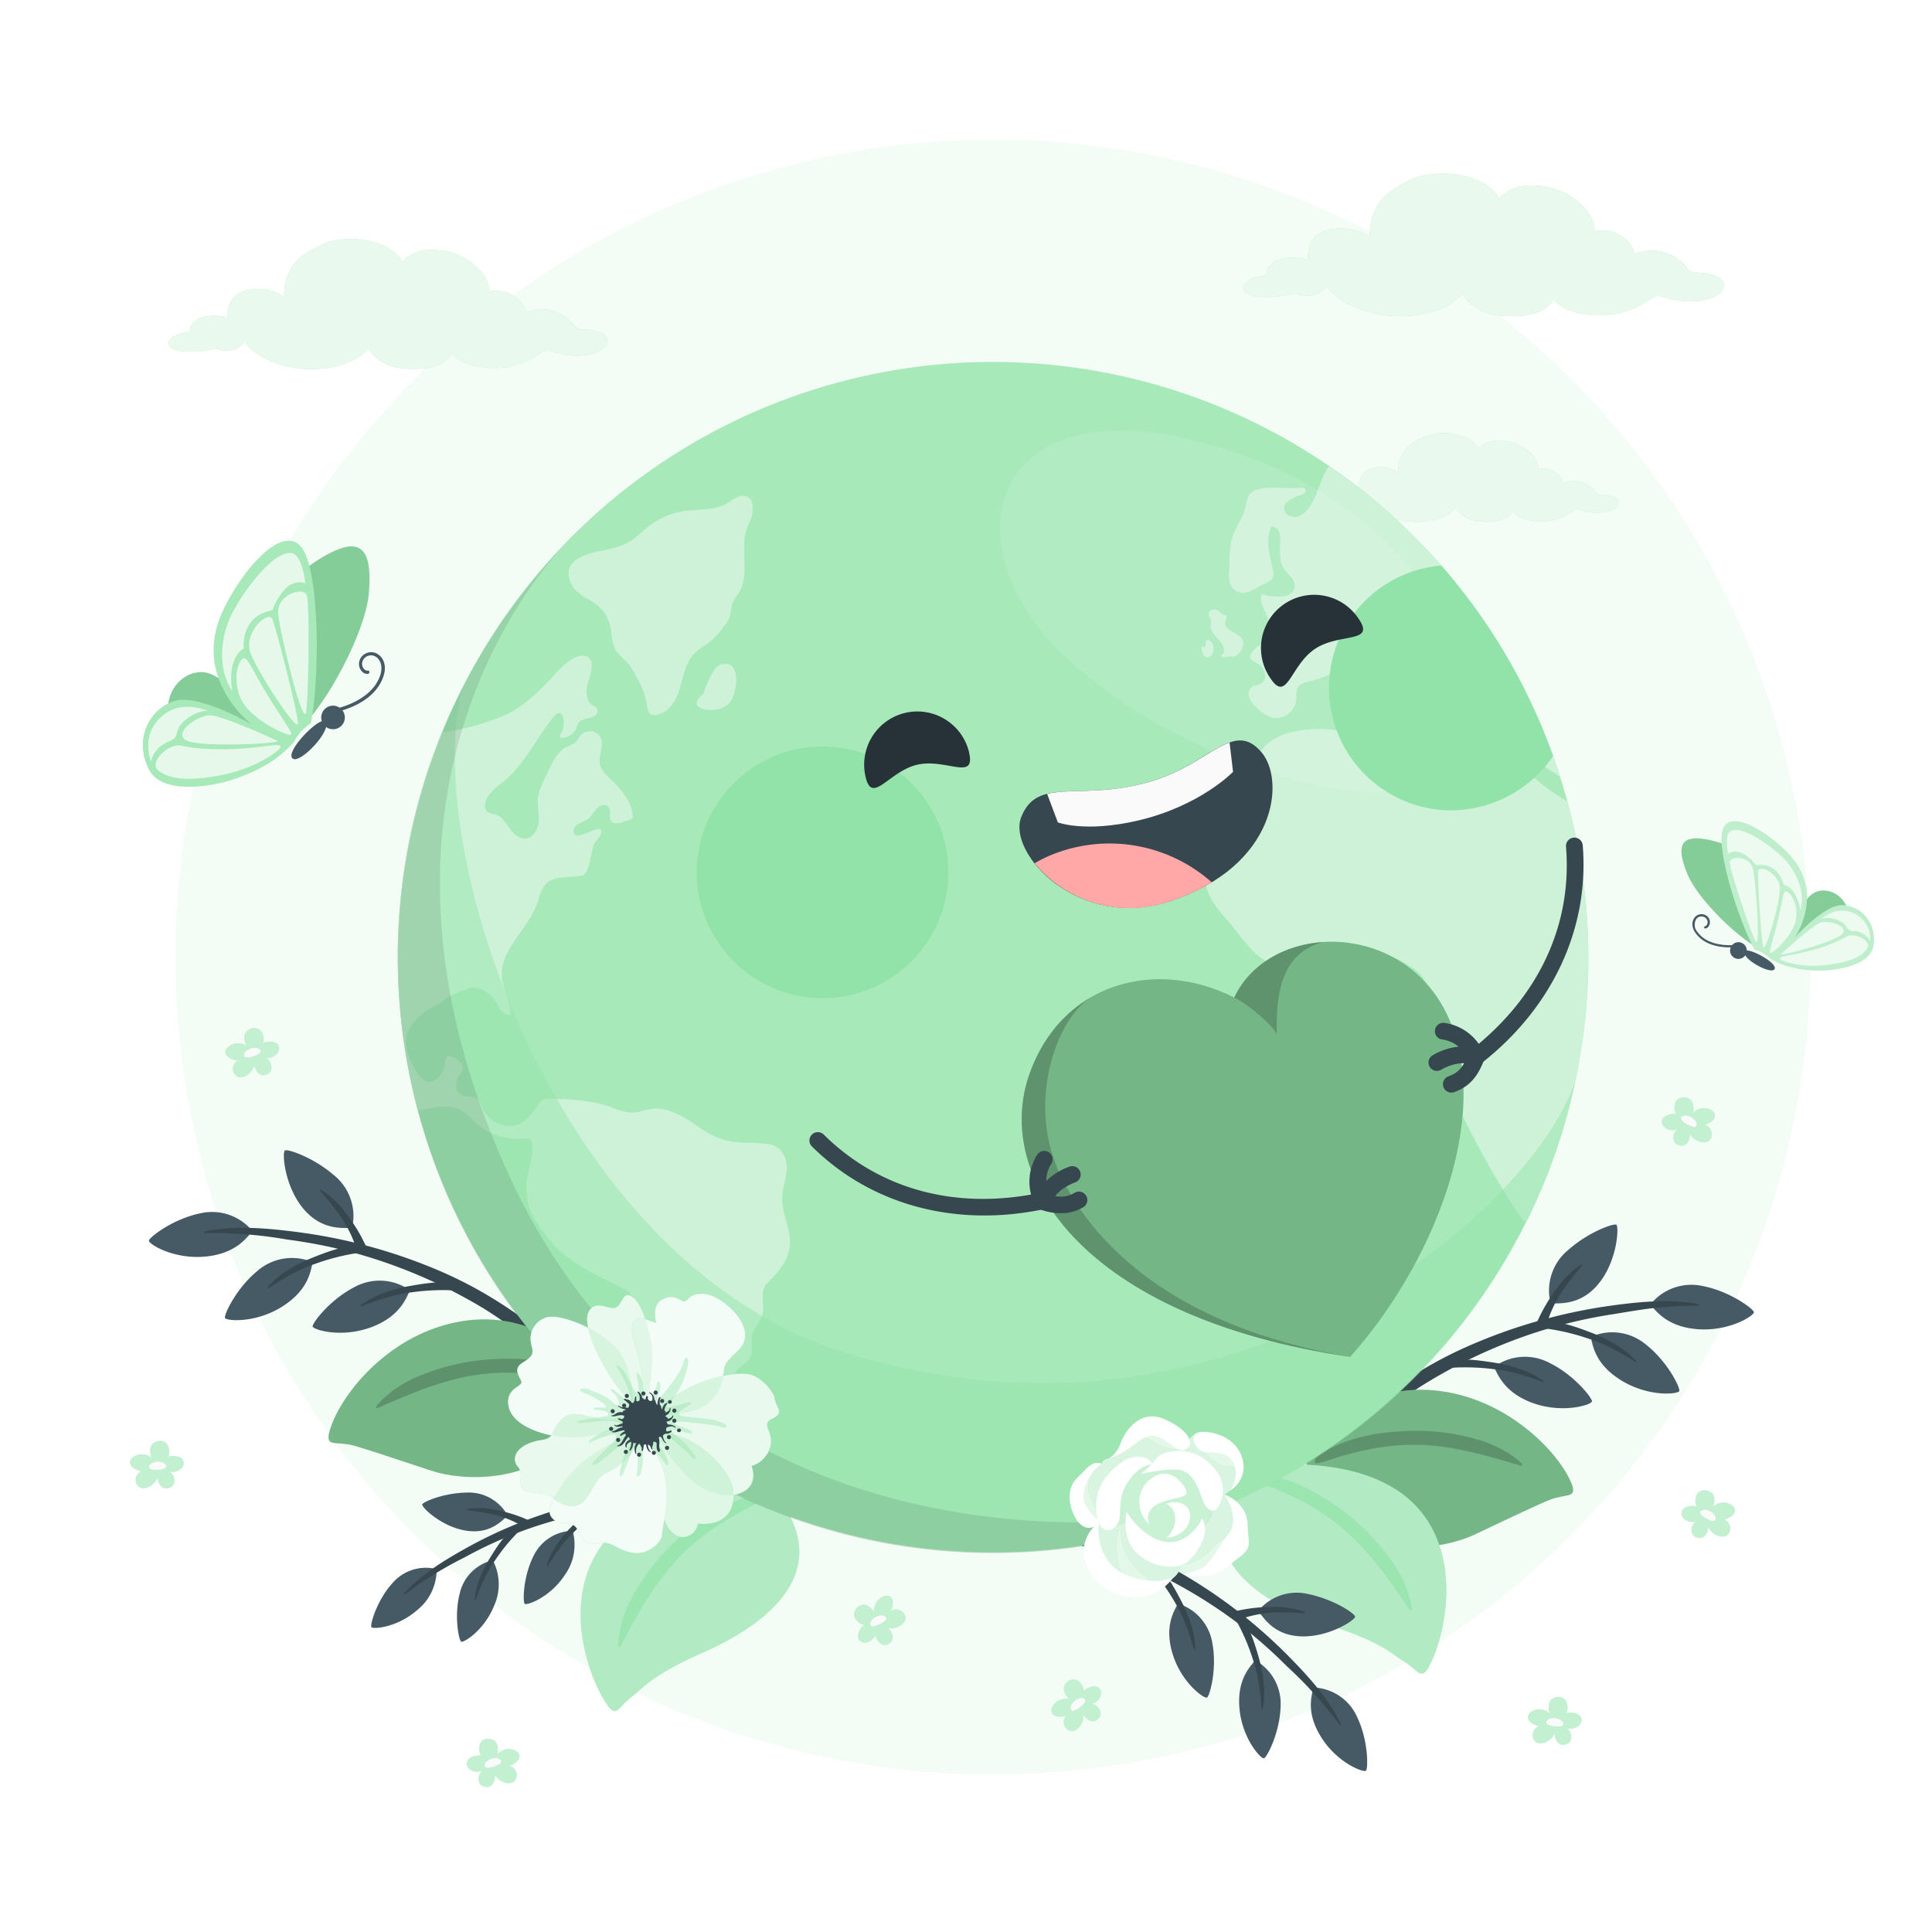 <svg class="animated" id="freepik_stories-happy-earth" xmlns="http://www.w3.org/2000/svg" viewBox="0 0 500 500" version="1.1" xmlns:xlink="http://www.w3.org/1999/xlink" xmlns:svgjs="http://svgjs.com/svgjs"><style>svg#freepik_stories-happy-earth:not(.animated) .animable {opacity: 0;}svg#freepik_stories-happy-earth.animated #freepik--Circle--inject-53 {animation: 1s 1 forwards cubic-bezier(.36,-0.01,.5,1.38) slideDown;animation-delay: 0s;}svg#freepik_stories-happy-earth.animated #freepik--Clouds--inject-53 {animation: 1s 1 forwards cubic-bezier(.36,-0.01,.5,1.38) zoomIn;animation-delay: 0s;}svg#freepik_stories-happy-earth.animated #freepik--flowers-2--inject-53 {animation: 1s 1 forwards cubic-bezier(.36,-0.01,.5,1.38) lightSpeedLeft;animation-delay: 0s;}svg#freepik_stories-happy-earth.animated #freepik--Plants--inject-53 {animation: 1s 1 forwards cubic-bezier(.36,-0.01,.5,1.38) zoomIn;animation-delay: 0s;}svg#freepik_stories-happy-earth.animated #freepik--Earth--inject-53 {animation: 1s 1 forwards cubic-bezier(.36,-0.01,.5,1.38) slideUp;animation-delay: 0s;}svg#freepik_stories-happy-earth.animated #freepik--flowers-1--inject-53 {animation: 1s 1 forwards cubic-bezier(.36,-0.01,.5,1.38) slideRight;animation-delay: 0s;}svg#freepik_stories-happy-earth.animated #freepik--Butterflies--inject-53 {animation: 1s 1 forwards cubic-bezier(.36,-0.01,.5,1.38) lightSpeedRight;animation-delay: 0s;}            @keyframes slideDown {                0% {                    opacity: 0;                    transform: translateY(-30px);                }                100% {                    opacity: 1;                    transform: translateY(0);                }            }                    @keyframes zoomIn {                0% {                    opacity: 0;                    transform: scale(0.5);                }                100% {                    opacity: 1;                    transform: scale(1);                }            }                    @keyframes lightSpeedLeft {              from {                transform: translate3d(-50%, 0, 0) skewX(20deg);                opacity: 0;              }              60% {                transform: skewX(-10deg);                opacity: 1;              }              80% {                transform: skewX(2deg);              }              to {                opacity: 1;                transform: translate3d(0, 0, 0);              }            }                    @keyframes slideUp {                0% {                    opacity: 0;                    transform: translateY(30px);                }                100% {                    opacity: 1;                    transform: inherit;                }            }                    @keyframes slideRight {                0% {                    opacity: 0;                    transform: translateX(30px);                }                100% {                    opacity: 1;                    transform: translateX(0);                }            }                    @keyframes lightSpeedRight {              from {                transform: translate3d(50%, 0, 0) skewX(-20deg);                opacity: 0;              }              60% {                transform: skewX(10deg);                opacity: 1;              }              80% {                transform: skewX(-2deg);              }              to {                opacity: 1;                transform: translate3d(0, 0, 0);              }            }        </style><g id="freepik--Circle--inject-53" class="animable" style="transform-origin: 256.981px 247.69px;"><g id="freepik--Background--inject-53"><path d="M204.08,42.88c113.11-29.22,228.49,38.79,257.71,151.9S423,423.28,309.88,452.5,81.39,413.7,52.17,300.59,91,72.09,204.08,42.88Z" style="fill: rgb(146, 227, 169); opacity: 0.1; transform-origin: 256.981px 247.69px;" class="animable"></path></g></g><g id="freepik--Clouds--inject-53" class="animable" style="transform-origin: 244.865px 89.99px;"><path id="freepik--Cloud--inject-53" d="M444.14,71.46a14.63,14.63,0,0,0-4.82-.89c-1.57-.12-2.06-.43-2.36-.77a11.53,11.53,0,0,0-13.84-4.09c-.92-3.74-5.45-7-10.43-5.89.17-4.87-6-10.09-11.62-11.28-5.35-1.14-10-.66-13.07,2.86-3.27-6.39-16.08-8.19-23-4.81-4,1.94-7.37,3.94-9,7.59a15.24,15.24,0,0,0-1.5,7.26c-2.7-2.38-8.11-3-11.72-1.63-3.89,1.51-4.19,4.44-4.38,7.42a13.46,13.46,0,0,0-7.08-.12c-2.46.72-3.87,2.65-3.53,4.2-1.94-.11-6.56,1.46-6,3.51.6,2.3,5.87,2.07,7.84,2a36.57,36.57,0,0,0,5.52-.86,8.58,8.58,0,0,0,2.87.54c3.36,0,4.78-1.46,5.32-2.71,1.64,3.45,7.48,6.08,11.6,7.14,7.77,2,18.76.77,23.55-5a8.68,8.68,0,0,0,2.31,2.82,13.5,13.5,0,0,0,7.19,2.91c3.19.3,11.75.71,14.16-4.37,1.71,3.38,9.33,4.91,15.13,4.09a23.84,23.84,0,0,0,6.49-2,37.18,37.18,0,0,0,3.73-2.24c1.14-.68,1.66-.67,3.18-.21,4,1.19,8.6,1.68,12.66,0C446.51,75.55,447.18,72.84,444.14,71.46Z" style="fill: rgb(146, 227, 169); transform-origin: 383.922px 63.369px;" class="animable"></path><path id="freepik--cloud--inject-53" d="M155.36,86.07a12.79,12.79,0,0,0-4.4-.81c-1.43-.12-1.88-.4-2.15-.71a10.53,10.53,0,0,0-12.63-3.73c-.84-3.41-5-6.38-9.52-5.38.16-4.44-5.51-9.2-10.6-10.29-4.88-1-9.14-.6-11.92,2.61-3-5.82-14.67-7.46-21-4.38-3.63,1.77-6.72,3.59-8.23,6.92a14,14,0,0,0-1.37,6.63c-2.46-2.18-7.4-2.76-10.69-1.49-3.55,1.37-3.82,4-4,6.77a12.43,12.43,0,0,0-6.46-.12c-2.23.67-3.52,2.42-3.22,3.84-1.77-.1-6,1.33-5.5,3.2C44.22,91.23,49,91,50.83,91a33.53,33.53,0,0,0,5-.79,8,8,0,0,0,2.62.5c3.07,0,4.36-1.34,4.86-2.48,1.49,3.15,6.82,5.55,10.58,6.51C81,96.51,91,95.4,95.4,90.1a7.93,7.93,0,0,0,2.11,2.58,12.27,12.27,0,0,0,6.56,2.65c2.91.28,10.72.65,12.92-4,1.56,3.08,8.51,4.48,13.8,3.73a21.64,21.64,0,0,0,5.92-1.79,34.92,34.92,0,0,0,3.41-2c1-.63,1.51-.62,2.9-.2,3.63,1.09,7.84,1.54,11.54,0C157.52,89.8,158.13,87.32,155.36,86.07Z" style="fill: rgb(146, 227, 169); transform-origin: 100.385px 78.687px;" class="animable"></path><path id="freepik--cloud--inject-53" d="M417.65,128.61a8.75,8.75,0,0,0-3-.55c-1-.08-1.28-.27-1.47-.49a7.18,7.18,0,0,0-8.61-2.54,5.5,5.5,0,0,0-6.49-3.67c.1-3-3.76-6.28-7.24-7-3.33-.71-6.23-.41-8.13,1.78-2-4-10-5.09-14.33-3-2.48,1.21-4.58,2.45-5.61,4.72a9.55,9.55,0,0,0-.94,4.52c-1.68-1.48-5.05-1.88-7.29-1-2.42.93-2.61,2.76-2.73,4.62a8.48,8.48,0,0,0-4.41-.08c-1.52.45-2.4,1.65-2.19,2.62-1.21-.07-4.08.9-3.75,2.18.37,1.43,3.65,1.28,4.88,1.24a23.16,23.16,0,0,0,3.43-.54,5.33,5.33,0,0,0,1.79.34c2.09,0,3-.91,3.31-1.69,1,2.15,4.65,3.79,7.22,4.44,4.84,1.24,11.68.49,14.66-3.13a5.33,5.33,0,0,0,1.44,1.76,8.37,8.37,0,0,0,4.47,1.81c2,.19,7.31.44,8.82-2.72,1.06,2.1,5.8,3.06,9.41,2.55a15,15,0,0,0,4-1.22,21.6,21.6,0,0,0,2.32-1.4,1.94,1.94,0,0,1,2-.13,11.77,11.77,0,0,0,7.88,0C419.12,131.16,419.54,129.47,417.65,128.61Z" style="fill: rgb(146, 227, 169); transform-origin: 380.148px 123.583px;" class="animable"></path><g id="freepik--cloud--inject-53"><path d="M444.14,71.46a14.63,14.63,0,0,0-4.82-.89c-1.57-.12-2.06-.43-2.36-.77a11.53,11.53,0,0,0-13.84-4.09c-.92-3.74-5.45-7-10.43-5.89.17-4.87-6-10.09-11.62-11.28-5.35-1.14-10-.66-13.07,2.86-3.27-6.39-16.08-8.19-23-4.81-4,1.94-7.37,3.94-9,7.59a15.24,15.24,0,0,0-1.5,7.26c-2.7-2.38-8.11-3-11.72-1.63-3.89,1.51-4.19,4.44-4.38,7.42a13.46,13.46,0,0,0-7.08-.12c-2.46.72-3.87,2.65-3.53,4.2-1.94-.11-6.56,1.46-6,3.51.6,2.3,5.87,2.07,7.84,2a36.57,36.57,0,0,0,5.52-.86,8.58,8.58,0,0,0,2.87.54c3.36,0,4.78-1.46,5.32-2.71,1.64,3.45,7.48,6.08,11.6,7.14,7.77,2,18.76.77,23.55-5a8.68,8.68,0,0,0,2.31,2.82,13.5,13.5,0,0,0,7.19,2.91c3.19.3,11.75.71,14.16-4.37,1.71,3.38,9.33,4.91,15.13,4.09a23.84,23.84,0,0,0,6.49-2,37.18,37.18,0,0,0,3.73-2.24c1.14-.68,1.66-.67,3.18-.21,4,1.19,8.6,1.68,12.66,0C446.51,75.55,447.18,72.84,444.14,71.46Z" style="fill: rgb(255, 255, 255); opacity: 0.8; transform-origin: 383.922px 63.369px;" class="animable"></path></g><g id="freepik--cloud--inject-53"><path d="M155.36,86.07a12.79,12.79,0,0,0-4.4-.81c-1.43-.12-1.88-.4-2.15-.71a10.53,10.53,0,0,0-12.63-3.73c-.84-3.41-5-6.38-9.52-5.38.16-4.44-5.51-9.2-10.6-10.29-4.88-1-9.14-.6-11.92,2.61-3-5.82-14.67-7.46-21-4.38-3.63,1.77-6.72,3.59-8.23,6.92a14,14,0,0,0-1.37,6.63c-2.46-2.18-7.4-2.76-10.69-1.49-3.55,1.37-3.82,4-4,6.77a12.43,12.43,0,0,0-6.46-.12c-2.23.67-3.52,2.42-3.22,3.84-1.77-.1-6,1.33-5.5,3.2C44.22,91.23,49,91,50.83,91a33.53,33.53,0,0,0,5-.79,8,8,0,0,0,2.62.5c3.07,0,4.36-1.34,4.86-2.48,1.49,3.15,6.82,5.55,10.58,6.51C81,96.51,91,95.4,95.4,90.1a7.93,7.93,0,0,0,2.11,2.58,12.27,12.27,0,0,0,6.56,2.65c2.91.28,10.72.65,12.92-4,1.56,3.08,8.51,4.48,13.8,3.73a21.64,21.64,0,0,0,5.92-1.79,34.92,34.92,0,0,0,3.41-2c1-.63,1.51-.62,2.9-.2,3.63,1.09,7.84,1.54,11.54,0C157.52,89.8,158.13,87.32,155.36,86.07Z" style="fill: rgb(255, 255, 255); opacity: 0.8; transform-origin: 100.385px 78.687px;" class="animable"></path></g><g id="freepik--cloud--inject-53"><path d="M417.65,128.61a8.75,8.75,0,0,0-3-.55c-1-.08-1.28-.27-1.47-.49a7.18,7.18,0,0,0-8.61-2.54,5.5,5.5,0,0,0-6.49-3.67c.1-3-3.76-6.28-7.24-7-3.33-.71-6.23-.41-8.13,1.78-2-4-10-5.09-14.33-3-2.48,1.21-4.58,2.45-5.61,4.72a9.55,9.55,0,0,0-.94,4.52c-1.68-1.48-5.05-1.88-7.29-1-2.42.93-2.61,2.76-2.73,4.62a8.48,8.48,0,0,0-4.41-.08c-1.52.45-2.4,1.65-2.19,2.62-1.21-.07-4.08.9-3.75,2.18.37,1.43,3.65,1.28,4.88,1.24a23.16,23.16,0,0,0,3.43-.54,5.33,5.33,0,0,0,1.79.34c2.09,0,3-.91,3.31-1.69,1,2.15,4.65,3.79,7.22,4.44,4.84,1.24,11.68.49,14.66-3.13a5.33,5.33,0,0,0,1.44,1.76,8.37,8.37,0,0,0,4.47,1.81c2,.19,7.31.44,8.82-2.72,1.06,2.1,5.8,3.06,9.41,2.55a15,15,0,0,0,4-1.22,21.6,21.6,0,0,0,2.32-1.4,1.94,1.94,0,0,1,2-.13,11.77,11.77,0,0,0,7.88,0C419.12,131.16,419.54,129.47,417.65,128.61Z" style="fill: rgb(255, 255, 255); opacity: 0.8; transform-origin: 380.148px 123.583px;" class="animable"></path></g></g><g id="freepik--flowers-2--inject-53" class="animable" style="transform-origin: 241.339px 364.267px;"><g id="freepik--Flower--inject-53" class="animable" style="transform-origin: 65.293px 272.422px;"><path d="M63.81,270.76a2.92,2.92,0,0,0-1.83-.71,3.63,3.63,0,0,0-3.34,1.36c-1.17,1.95,1.5,3,3,3a2.37,2.37,0,0,0-1.27,1.55,2.44,2.44,0,0,0,1,2.66c1.76.78,4.22-1.25,4.45-2.92.63,2.58,2.33,3.17,3.81,2,1.22-.94.53-3.29-.9-4,1.57.49,3.7-1,3.49-2.55-.27-2-3.36-1.71-4.2-1.18a2.29,2.29,0,0,0,.21-1.17,3.89,3.89,0,0,0-.76-2.05,2.43,2.43,0,0,0-3.15-.22C62.56,267.54,63.39,269.9,63.81,270.76Z" style="fill: rgb(146, 227, 169); transform-origin: 65.293px 272.422px;" id="elndndubwttqp" class="animable"></path><g id="eldnmdmdvf07l"><path d="M63.81,270.76a2.92,2.92,0,0,0-1.83-.71,3.63,3.63,0,0,0-3.34,1.36c-1.17,1.95,1.5,3,3,3a2.37,2.37,0,0,0-1.27,1.55,2.44,2.44,0,0,0,1,2.66c1.76.78,4.22-1.25,4.45-2.92.63,2.58,2.33,3.17,3.81,2,1.22-.94.53-3.29-.9-4,1.57.49,3.7-1,3.49-2.55-.27-2-3.36-1.71-4.2-1.18a2.29,2.29,0,0,0,.21-1.17,3.89,3.89,0,0,0-.76-2.05,2.43,2.43,0,0,0-3.15-.22C62.56,267.54,63.39,269.9,63.81,270.76Z" style="fill: rgb(255, 255, 255); opacity: 0.45; transform-origin: 65.293px 272.422px;" class="animable"></path></g><path d="M65.6,273.35c.78-.27,2.81-1,1.37-1.93-1.06-.66-3.5.15-3.78,1.45S65,273.56,65.6,273.35Z" style="fill: rgb(250, 250, 250); transform-origin: 65.319px 272.431px;" id="eluiqja1gtxw" class="animable"></path></g><g id="freepik--flower--inject-53" class="animable" style="transform-origin: 40.601px 379.043px;"><path d="M39.24,377.36a3,3,0,0,0-1.76-.89,3.67,3.67,0,0,0-3.45,1c-1.35,1.83,1.22,3.09,2.66,3.24a2.37,2.37,0,0,0-1.42,1.42,2.46,2.46,0,0,0,.77,2.74c1.69.95,4.33-.84,4.72-2.47.37,2.62,2,3.37,3.59,2.39,1.31-.82.85-3.23-.51-4,1.51.63,3.77-.61,3.71-2.21-.08-2-3.18-2-4.07-1.57a2.39,2.39,0,0,0,.33-1.14,3.94,3.94,0,0,0-.56-2.12,2.44,2.44,0,0,0-3.12-.52C38.3,374,38.9,376.46,39.24,377.36Z" style="fill: rgb(146, 227, 169); transform-origin: 40.601px 379.043px;" id="eluirrzc17zz" class="animable"></path><g id="el7ut28bh2hn6"><path d="M39.24,377.36a3,3,0,0,0-1.76-.89,3.67,3.67,0,0,0-3.45,1c-1.35,1.83,1.22,3.09,2.66,3.24a2.37,2.37,0,0,0-1.42,1.42,2.46,2.46,0,0,0,.77,2.74c1.69.95,4.33-.84,4.72-2.47.37,2.62,2,3.37,3.59,2.39,1.31-.82.85-3.23-.51-4,1.51.63,3.77-.61,3.71-2.21-.08-2-3.18-2-4.07-1.57a2.39,2.39,0,0,0,.33-1.14,3.94,3.94,0,0,0-.56-2.12,2.44,2.44,0,0,0-3.12-.52C38.3,374,38.9,376.46,39.24,377.36Z" style="fill: rgb(255, 255, 255); opacity: 0.45; transform-origin: 40.601px 379.043px;" class="animable"></path></g><path d="M40.86,380.38c.82-.06,3-.27,1.81-1.51-.85-.91-3.41-.76-4,.42S40.21,380.42,40.86,380.38Z" style="fill: rgb(250, 250, 250); transform-origin: 40.793px 379.339px;" id="eltyzi8cbw7g" class="animable"></path></g><g id="freepik--flower--inject-53" class="animable" style="transform-origin: 127.619px 456.253px;"><path d="M128.73,454.07a3,3,0,0,1,1.6-1.16,3.68,3.68,0,0,1,3.57.47c1.62,1.6-.71,3.25-2.11,3.63a2.36,2.36,0,0,1,1.63,1.18,2.45,2.45,0,0,1-.32,2.82c-1.52,1.21-4.4-.13-5-1.69,0,2.65-1.45,3.66-3.17,2.93-1.42-.59-1.35-3-.13-4.05-1.4.87-3.83,0-4-1.59-.24-2,2.82-2.5,3.76-2.2a2.46,2.46,0,0,1-.5-1.08,3.82,3.82,0,0,1,.22-2.17c.55-1.18,1.89-1.29,3-1C129.13,450.63,128.93,453.13,128.73,454.07Z" style="fill: rgb(146, 227, 169); transform-origin: 127.619px 456.253px;" id="elo5r1eak5lo" class="animable"></path><g id="elb6d46p7oetv"><path d="M128.73,454.07a3,3,0,0,1,1.6-1.16,3.68,3.68,0,0,1,3.57.47c1.62,1.6-.71,3.25-2.11,3.63a2.36,2.36,0,0,1,1.63,1.18,2.45,2.45,0,0,1-.32,2.82c-1.52,1.21-4.4-.13-5-1.69,0,2.65-1.45,3.66-3.17,2.93-1.42-.59-1.35-3-.13-4.05-1.4.87-3.83,0-4-1.59-.24-2,2.82-2.5,3.76-2.2a2.46,2.46,0,0,1-.5-1.08,3.82,3.82,0,0,1,.22-2.17c.55-1.18,1.89-1.29,3-1C129.13,450.63,128.93,453.13,128.73,454.07Z" style="fill: rgb(255, 255, 255); opacity: 0.45; transform-origin: 127.619px 456.253px;" class="animable"></path></g><path d="M127.85,457.16c.77-.26,2.82-1,1.37-1.92-1.05-.66-3.49.13-3.78,1.43S127.24,457.37,127.85,457.16Z" style="fill: rgb(250, 250, 250); transform-origin: 127.569px 456.242px;" id="el3sj261a47md" class="animable"></path></g><g id="freepik--flower--inject-53" class="animable" style="transform-origin: 227.708px 419.358px;"><path d="M226.29,417.2a3,3,0,0,1,.26-1.95,3.63,3.63,0,0,1,2.8-2.27c2.27-.09,1.87,2.74,1.18,4a2.34,2.34,0,0,1,2-.37,2.43,2.43,0,0,1,1.83,2.17c-.16,1.93-3.12,3.11-4.69,2.51,2,1.79,1.65,3.56-.05,4.32-1.4.62-3.14-1.12-3-2.69-.33,1.61-2.63,2.78-3.91,1.83-1.62-1.2.11-3.77,1-4.25a2.47,2.47,0,0,1-1.13-.37,4,4,0,0,1-1.43-1.65,2.43,2.43,0,0,1,1.32-2.88C224.07,414.56,225.74,416.42,226.29,417.2Z" style="fill: rgb(146, 227, 169); transform-origin: 227.708px 419.358px;" id="elmnmft6vlzna" class="animable"></path><g id="elw2l3rlbu54k"><path d="M226.29,417.2a3,3,0,0,1,.26-1.95,3.63,3.63,0,0,1,2.8-2.27c2.27-.09,1.87,2.74,1.18,4a2.34,2.34,0,0,1,2-.37,2.43,2.43,0,0,1,1.83,2.17c-.16,1.93-3.12,3.11-4.69,2.51,2,1.79,1.65,3.56-.05,4.32-1.4.62-3.14-1.12-3-2.69-.33,1.61-2.63,2.78-3.91,1.83-1.62-1.2.11-3.77,1-4.25a2.47,2.47,0,0,1-1.13-.37,4,4,0,0,1-1.43-1.65,2.43,2.43,0,0,1,1.32-2.88C224.07,414.56,225.74,416.42,226.29,417.2Z" style="fill: rgb(255, 255, 255); opacity: 0.45; transform-origin: 227.708px 419.358px;" class="animable"></path></g><path d="M227.69,420.31c.74-.37,2.66-1.38,1.1-2.09-1.13-.52-3.44.6-3.56,1.93S227.11,420.59,227.69,420.31Z" style="fill: rgb(250, 250, 250); transform-origin: 227.305px 419.476px;" id="elgqx4y0vbp7" class="animable"></path></g><g id="freepik--flower--inject-53" class="animable" style="transform-origin: 436.955px 290.246px;"><path d="M438.12,288.14a3,3,0,0,1,1.62-1.12,3.67,3.67,0,0,1,3.56.55c1.59,1.63-.78,3.24-2.19,3.58a2.35,2.35,0,0,1,1.6,1.22,2.44,2.44,0,0,1-.38,2.82c-1.54,1.16-4.4-.24-5-1.81,0,2.65-1.54,3.62-3.24,2.86-1.4-.62-1.27-3.07,0-4.06-1.41.84-3.82-.09-4-1.67-.2-2,2.87-2.44,3.81-2.12a2.37,2.37,0,0,1-.48-1.09,3.93,3.93,0,0,1,.27-2.17,2.44,2.44,0,0,1,3-.94C438.59,284.72,438.33,287.21,438.12,288.14Z" style="fill: rgb(146, 227, 169); transform-origin: 436.955px 290.246px;" id="eluekx1eizgla" class="animable"></path><g id="elvne7ch2kgfi"><path d="M438.12,288.14a3,3,0,0,1,1.62-1.12,3.67,3.67,0,0,1,3.56.55c1.59,1.63-.78,3.24-2.19,3.58a2.35,2.35,0,0,1,1.6,1.22,2.44,2.44,0,0,1-.38,2.82c-1.54,1.16-4.4-.24-5-1.81,0,2.65-1.54,3.62-3.24,2.86-1.4-.62-1.27-3.07,0-4.06-1.41.84-3.82-.09-4-1.67-.2-2,2.87-2.44,3.81-2.12a2.37,2.37,0,0,1-.48-1.09,3.93,3.93,0,0,1,.27-2.17,2.44,2.44,0,0,1,3-.94C438.59,284.72,438.33,287.21,438.12,288.14Z" style="fill: rgb(255, 255, 255); opacity: 0.45; transform-origin: 436.955px 290.246px;" class="animable"></path></g><path d="M436.71,291c.72.39,2.65,1.38,2.34-.29-.23-1.23-2.47-2.49-3.62-1.82S436.14,290.72,436.71,291Z" style="fill: rgb(250, 250, 250); transform-origin: 437.073px 290.176px;" id="elvvftezdsfz" class="animable"></path></g><g id="freepik--flower--inject-53" class="animable" style="transform-origin: 442.089px 391.861px;"><path d="M443.39,390a2.94,2.94,0,0,1,1.71-1,3.69,3.69,0,0,1,3.5.87c1.43,1.76-1.07,3.15-2.5,3.37a2.34,2.34,0,0,1,1.48,1.35,2.44,2.44,0,0,1-.63,2.78c-1.64,1-4.36-.63-4.83-2.25-.25,2.64-1.85,3.47-3.48,2.56-1.34-.75-1-3.18.32-4-1.48.7-3.8-.44-3.81-2,0-2,3.08-2.17,4-1.77a2.4,2.4,0,0,1-.38-1.12,4,4,0,0,1,.46-2.14,2.45,2.45,0,0,1,3.09-.68C444.16,386.58,443.68,389,443.39,390Z" style="fill: rgb(146, 227, 169); transform-origin: 442.089px 391.861px;" id="elmfpjknyau8e" class="animable"></path><g id="eletbi6mxipxi"><path d="M443.39,390a2.94,2.94,0,0,1,1.71-1,3.69,3.69,0,0,1,3.5.87c1.43,1.76-1.07,3.15-2.5,3.37a2.34,2.34,0,0,1,1.48,1.35,2.44,2.44,0,0,1-.63,2.78c-1.64,1-4.36-.63-4.83-2.25-.25,2.64-1.85,3.47-3.48,2.56-1.34-.75-1-3.18.32-4-1.48.7-3.8-.44-3.81-2,0-2,3.08-2.17,4-1.77a2.4,2.4,0,0,1-.38-1.12,4,4,0,0,1,.46-2.14,2.45,2.45,0,0,1,3.09-.68C444.16,386.58,443.68,389,443.39,390Z" style="fill: rgb(255, 255, 255); opacity: 0.45; transform-origin: 442.089px 391.861px;" class="animable"></path></g><path d="M441.65,393c.72.39,2.65,1.38,2.34-.29-.23-1.23-2.47-2.49-3.62-1.81S441.08,392.72,441.65,393Z" style="fill: rgb(250, 250, 250); transform-origin: 442.013px 392.179px;" id="eliyhbaezjf" class="animable"></path></g><g id="freepik--flower--inject-53" class="animable" style="transform-origin: 402.363px 445.359px;"><path d="M401.07,443.51a2.92,2.92,0,0,0-1.7-1,3.65,3.65,0,0,0-3.51.85c-1.44,1.75,1.05,3.15,2.48,3.37a2.4,2.4,0,0,0-1.49,1.35,2.45,2.45,0,0,0,.62,2.78c1.64,1,4.37-.61,4.84-2.22.24,2.64,1.84,3.48,3.47,2.58,1.34-.75,1-3.17-.3-4.05,1.48.71,3.8-.41,3.82-2,0-2-3.06-2.18-4-1.78a2.48,2.48,0,0,0,.38-1.13,3.85,3.85,0,0,0-.44-2.14,2.45,2.45,0,0,0-3.09-.69C400.32,440.14,400.78,442.6,401.07,443.51Z" style="fill: rgb(146, 227, 169); transform-origin: 402.363px 445.359px;" id="elegmrxia6e57" class="animable"></path><g id="elg7gxsgja5qk"><path d="M401.07,443.51a2.92,2.92,0,0,0-1.7-1,3.65,3.65,0,0,0-3.51.85c-1.44,1.75,1.05,3.15,2.48,3.37a2.4,2.4,0,0,0-1.49,1.35,2.45,2.45,0,0,0,.62,2.78c1.64,1,4.37-.61,4.84-2.22.24,2.64,1.84,3.48,3.47,2.58,1.34-.75,1-3.17-.3-4.05,1.48.71,3.8-.41,3.82-2,0-2-3.06-2.18-4-1.78a2.48,2.48,0,0,0,.38-1.13,3.85,3.85,0,0,0-.44-2.14,2.45,2.45,0,0,0-3.09-.69C400.32,440.14,400.78,442.6,401.07,443.51Z" style="fill: rgb(255, 255, 255); opacity: 0.45; transform-origin: 402.363px 445.359px;" class="animable"></path></g><path d="M402.31,446.75c.81.09,3,.27,2.05-1.16-.68-1-3.23-1.36-4-.29S401.66,446.68,402.31,446.75Z" style="fill: rgb(250, 250, 250); transform-origin: 402.393px 445.73px;" id="eleqljhl9lkt" class="animable"></path></g><g id="freepik--flower--inject-53" class="animable" style="transform-origin: 278.54px 441.346px;"><path d="M276.8,439.81a2.93,2.93,0,0,0-2,0,3.69,3.69,0,0,0-2.66,2.44c-.41,2.24,2.45,2.25,3.81,1.76a2.33,2.33,0,0,0-.65,1.9,2.43,2.43,0,0,0,1.89,2.12c1.93.12,3.52-2.64,3.16-4.28,1.48,2.19,3.28,2.15,4.27.58.82-1.31-.64-3.27-2.22-3.4,1.64-.09,3.13-2.2,2.38-3.61-1-1.77-3.75-.43-4.35.36a2.3,2.3,0,0,0-.21-1.17,3.86,3.86,0,0,0-1.42-1.65,2.43,2.43,0,0,0-3,.89C274.5,437.23,276.11,439.15,276.8,439.81Z" style="fill: rgb(146, 227, 169); transform-origin: 278.54px 441.346px;" id="eln05l2xxfp38" class="animable"></path><g id="elprveslqgpr"><path d="M276.8,439.81a2.93,2.93,0,0,0-2,0,3.69,3.69,0,0,0-2.66,2.44c-.41,2.24,2.45,2.25,3.81,1.76a2.33,2.33,0,0,0-.65,1.9,2.43,2.43,0,0,0,1.89,2.12c1.93.12,3.52-2.64,3.16-4.28,1.48,2.19,3.28,2.15,4.27.58.82-1.31-.64-3.27-2.22-3.4,1.64-.09,3.13-2.2,2.38-3.61-1-1.77-3.75-.43-4.35.36a2.3,2.3,0,0,0-.21-1.17,3.86,3.86,0,0,0-1.42-1.65,2.43,2.43,0,0,0-3,.89C274.5,437.23,276.11,439.15,276.8,439.81Z" style="fill: rgb(255, 255, 255); opacity: 0.45; transform-origin: 278.54px 441.346px;" class="animable"></path></g><path d="M279.46,441.84c-.65.49-2.43,1.74-2.36,0,.06-1.25,2.1-2.81,3.34-2.3S280,441.45,279.46,441.84Z" style="fill: rgb(250, 250, 250); transform-origin: 278.992px 441.087px;" id="elfdtnfnjwfen" class="animable"></path></g></g><g id="freepik--Plants--inject-53" class="animable" style="transform-origin: 246.225px 378.005px;"><g id="freepik--plants--inject-53" class="animable" style="transform-origin: 362.77px 387.617px;"><path d="M427.1,337.63a13.58,13.58,0,0,1,13.69-4.78c6.94,1.36,13,5.89,13.12,6.73s-6.19,5-14.45,4.42C431.37,343.44,428.49,339.13,427.1,337.63Z" style="fill: rgb(69, 90, 100); transform-origin: 440.506px 338.278px;" id="el9ngrf9savgq" class="animable"></path><path d="M411.67,346A13.57,13.57,0,0,1,426,348c5.56,4.37,8.89,11.18,8.6,12s-7.79,1.62-14.88-2.67S412.22,348,411.67,346Z" style="fill: rgb(69, 90, 100); transform-origin: 423.144px 352.725px;" id="el4b6yhrtor8j" class="animable"></path><path d="M401.31,337.37a13.57,13.57,0,0,1,4.45-13.8c5.27-4.72,11.8-7,12.53-6.62s.34,8.79-4.14,14.72C409.25,338.14,403.34,337.17,401.31,337.37Z" style="fill: rgb(69, 90, 100); transform-origin: 409.732px 327.14px;" id="elunuh0ut29dr" class="animable"></path><path d="M350.13,369c3.81-5.09,9.24-8.9,14.52-12.35a107.85,107.85,0,0,1,15.63-8.41,139.56,139.56,0,0,1,35.47-10.17c7.75-1.12,16-2,23.79-.58.17,0,.18.45,0,.45-9.68,0-14.45.92-21.48,2.08a130.25,130.25,0,0,0-18.85,4.26,133.88,133.88,0,0,0-29.89,13.51c-6.25,3.75-11.73,8.43-17.48,12.86C350.61,371.61,349.16,370.29,350.13,369Z" style="fill: rgb(55, 71, 79); transform-origin: 394.742px 353.867px;" id="elpaquk0tmyc" class="animable"></path><path d="M397.86,342a43,43,0,0,1,4.85-8.29,24.32,24.32,0,0,1,6.49-6.46c.37-.23.14.38,0,.58a71.62,71.62,0,0,0-5,6.52,31.15,31.15,0,0,0-3.77,7.84,1.91,1.91,0,0,1-1.79,1.3A1,1,0,0,1,397.86,342Z" style="fill: rgb(55, 71, 79); transform-origin: 403.565px 335.344px;" id="el6rr9rzlz7yh" class="animable"></path><path d="M399.06,341.89c4.5,0,8.09,1.21,13,3.09a40.66,40.66,0,0,1,5.53,2.65,24.26,24.26,0,0,1,5.73,4.45c.05.08.25.64.1.54a62.94,62.94,0,0,0-6.13-3.59,36.93,36.93,0,0,0-6-2.52,58,58,0,0,0-12.58-2.86C397.85,343.55,398.28,341.89,399.06,341.89Z" style="fill: rgb(55, 71, 79); transform-origin: 410.856px 347.261px;" id="elnxn5pyr1rdi" class="animable"></path><path d="M386.63,353.76a13.57,13.57,0,0,1,14.46-1c6.35,3.12,11,9.08,10.91,9.92s-7.27,3.21-15.1.5C389.24,360.48,387.58,355.57,386.63,353.76Z" style="fill: rgb(69, 90, 100); transform-origin: 399.316px 357.789px;" id="eln9xh2puro5" class="animable"></path><path d="M373.44,352.36c4.41-.91,8.16-.51,13.36.31a39.5,39.5,0,0,1,6,1.44,23.94,23.94,0,0,1,6.53,3.16c.07.06.38.57.21.5a61.9,61.9,0,0,0-6.74-2.23,36.56,36.56,0,0,0-6.36-1.22,57.82,57.82,0,0,0-12.9-.17C372.6,354.24,372.67,352.52,373.44,352.36Z" style="fill: rgb(55, 71, 79); transform-origin: 386.219px 354.808px;" id="elom95zltcxa" class="animable"></path><path d="M337.65,376.34c5.4-7.84,16.8-18.69,35-16.35s31.38,16.56,34.26,24.45c1,3.35-1.63,2.09-5.79,3.69-2.07.79-9.2,4.12-19.29,8.92C369.6,402.88,341.52,404.08,337.65,376.34Z" style="fill: rgb(146, 227, 169); transform-origin: 372.386px 380.051px;" id="eltewd703552" class="animable"></path><g id="el3le0ta3npr5"><path d="M337.65,376.34c5.4-7.84,16.8-18.69,35-16.35s31.38,16.56,34.26,24.45c1,3.35-1.63,2.09-5.79,3.69-2.07.79-9.2,4.12-19.29,8.92C369.6,402.88,341.52,404.08,337.65,376.34Z" style="opacity: 0.2; transform-origin: 372.386px 380.051px;" class="animable"></path></g><g id="elxcwu8iychdg"><path d="M340.67,377.22c5.87-4.63,14.22-6.32,21.53-6.79A57.52,57.52,0,0,1,383.89,373a31.87,31.87,0,0,1,5.24,2.34,27.76,27.76,0,0,1,4.65,3.36c.15.13.22.75-.11.65-8.81-2.61-17.61-5.27-26.89-5.43a59,59,0,0,0-12.85,1.24c-2,.42-4,.93-6,1.48-2.39.67-4.71,1.59-7.14,2.08C340,378.91,340.3,377.51,340.67,377.22Z" style="opacity: 0.2; transform-origin: 367.099px 374.819px;" class="animable"></path></g><path d="M321.11,381c7.67-2.91,33.15-4.41,45.5,8.9s7.16,34.75,2.89,42c-1.92,2.94-2.65.07-6.52-2.12-1.93-1.09-5.05-4.76-19.15-9.22C330.9,416.48,305.15,405.25,321.11,381Z" style="fill: rgb(146, 227, 169); transform-origin: 345.184px 406.09px;" id="el1kgeit7b15x" class="animable"></path><g id="el748txdj3jpd"><path d="M321.11,381c7.67-2.91,33.15-4.41,45.5,8.9s7.16,34.75,2.89,42c-1.92,2.94-2.65.07-6.52-2.12-1.93-1.09-5.05-4.76-19.15-9.22C330.9,416.48,305.15,405.25,321.11,381Z" style="fill: rgb(255, 255, 255); opacity: 0.3; transform-origin: 345.184px 406.09px;" class="animable"></path></g><g id="el0qx801wmsumi"><path d="M325.13,381.61c7.48.11,15,4.08,21,8.32a57.9,57.9,0,0,1,15.18,15.71,32.78,32.78,0,0,1,2.59,5.12,28.67,28.67,0,0,1,1.48,5.54c0,.2-.3.73-.5.45-5.18-7.59-10.33-15.22-17.42-21.2a58.58,58.58,0,0,0-10.75-7.15c-1.81-.94-3.68-1.8-5.55-2.62-2.28-1-4.66-1.73-6.86-2.89C323.55,382.5,324.67,381.6,325.13,381.61Z" style="fill: rgb(146, 227, 169); opacity: 0.7; transform-origin: 344.714px 399.22px;" class="animable"></path></g><path d="M339.92,436.72a12.88,12.88,0,0,1,11.35,7.75c2.87,6,2.82,13.23,2.24,13.78s-7.28-1.9-11.5-8.52S339.56,438.62,339.92,436.72Z" style="fill: rgb(69, 90, 100); transform-origin: 346.536px 447.522px;" id="els2k25bpfj3" class="animable"></path><path d="M324.85,429.68a12.87,12.87,0,0,1,6.56,12.07c-.21,6.69-3.52,13.06-4.29,13.29s-5.62-5-6.34-12.83C320.07,434.56,323.66,431.21,324.85,429.68Z" style="fill: rgb(69, 90, 100); transform-origin: 326.063px 442.364px;" id="elxzavrxjoqcr" class="animable"></path><path d="M325.61,416.92a12.88,12.88,0,0,1,13-4.37c6.56,1.36,12,5,12.09,5.83s-6.51,5.2-13.55,5.12C329.49,423.41,326.9,418.36,325.61,416.92Z" style="fill: rgb(69, 90, 100); transform-origin: 338.155px 417.845px;" id="el8vadbi6y60s" class="animable"></path><path d="M272.7,395.73c6,0,12,2,17.58,4.12a100.45,100.45,0,0,1,15.2,7.18,131.58,131.58,0,0,1,27.71,21.3c5.21,5.27,10.56,11.09,13.83,17.8.07.14-.24.39-.34.26A104.62,104.62,0,0,0,333,431.19a123.61,123.61,0,0,0-13.85-12,127.06,127.06,0,0,0-27.11-15.18c-6.37-2.65-13-4.19-19.64-6.08A1.13,1.13,0,0,1,272.7,395.73Z" style="fill: rgb(55, 71, 79); transform-origin: 309.329px 421.078px;" id="elq1jdpwvtc5a" class="animable"></path><path d="M320.17,416.88a40.44,40.44,0,0,1,9-1,23.11,23.11,0,0,1,8.58,1.31c.38.16-.21.33-.47.3a69.44,69.44,0,0,0-7.77-.14,29.48,29.48,0,0,0-8.1,1.55,1.84,1.84,0,0,1-2-.64A1,1,0,0,1,320.17,416.88Z" style="fill: rgb(55, 71, 79); transform-origin: 328.602px 417.422px;" id="el8k11ef6ge4k" class="animable"></path><path d="M320.89,417.75c2.51,3.45,3.64,6.85,5,11.65a38.24,38.24,0,0,1,1.1,5.7,23,23,0,0,1-.17,6.87c0,.09-.34.56-.35.38a60.07,60.07,0,0,0-.72-6.69,35,35,0,0,0-1.43-6,55.47,55.47,0,0,0-4.9-11.19C319,417.77,320.46,417.16,320.89,417.75Z" style="fill: rgb(55, 71, 79); transform-origin: 323.258px 429.951px;" id="elz3of0ier4fo" class="animable"></path><path d="M304.86,415a12.87,12.87,0,0,1,8.93,10.44c1.2,6.59-.72,13.51-1.42,13.89s-6.54-3.74-8.88-11.23C301.2,420.73,304,416.7,304.86,415Z" style="fill: rgb(69, 90, 100); transform-origin: 308.392px 427.177px;" id="elsov7lg1pd4g" class="animable"></path><path d="M298.5,404.12c3.17,2.85,5,5.94,7.28,10.36a37.62,37.62,0,0,1,2.26,5.35,22.91,22.91,0,0,1,1.27,6.75c0,.09-.22.61-.26.45a61.13,61.13,0,0,0-2.1-6.4,35.69,35.69,0,0,0-2.65-5.53,54.32,54.32,0,0,0-7.12-9.92C296.61,404.54,298,403.63,298.5,404.12Z" style="fill: rgb(55, 71, 79); transform-origin: 303.178px 415.52px;" id="el60h923kbfbw" class="animable"></path></g><g id="freepik--plants--inject-53" class="animable" style="transform-origin: 122.701px 370.259px;"><path d="M65.33,318.58a13.59,13.59,0,0,0-13.79-4.51c-6.91,1.49-12.89,6.14-13,7s6.28,4.87,14.53,4.14C61.17,324.48,64,320.11,65.33,318.58Z" style="fill: rgb(69, 90, 100); transform-origin: 51.934px 319.478px;" id="elifvp3bxlqrg" class="animable"></path><path d="M80.92,326.66a13.61,13.61,0,0,0-14.33,2.28c-5.47,4.48-8.66,11.35-8.36,12.14s7.82,1.47,14.82-2.95S80.41,328.64,80.92,326.66Z" style="fill: rgb(69, 90, 100); transform-origin: 69.565px 333.611px;" id="elcgspep97h2" class="animable"></path><path d="M91.11,317.82a13.59,13.59,0,0,0-4.72-13.71c-5.36-4.61-11.93-6.81-12.66-6.37s-.17,8.79,4.43,14.64C83.18,318.75,89.07,317.66,91.11,317.82Z" style="fill: rgb(69, 90, 100); transform-origin: 82.468px 307.752px;" id="elz1ziib9s00o" class="animable"></path><path d="M142.89,348.47c-3.91-5-9.41-8.73-14.76-12.07a107.36,107.36,0,0,0-15.79-8.1,138.9,138.9,0,0,0-35.66-9.48c-7.77-1-16.07-1.71-23.8-.13-.16,0-.17.45,0,.45a110.52,110.52,0,0,1,21.53,1.67,130.53,130.53,0,0,1,18.92,3.89,133.91,133.91,0,0,1,30.15,12.93c6.31,3.63,11.89,8.2,17.72,12.52C142.46,351.08,143.88,349.73,142.89,348.47Z" style="fill: rgb(55, 71, 79); transform-origin: 97.989px 334.111px;" id="elalavxzeapq5" class="animable"></path><path d="M94.64,322.35a42.42,42.42,0,0,0-5-8.2A24.31,24.31,0,0,0,83,307.82c-.37-.22-.13.38,0,.58a72,72,0,0,1,5.12,6.42,31.17,31.17,0,0,1,3.92,7.77,1.92,1.92,0,0,0,1.82,1.26A1,1,0,0,0,94.64,322.35Z" style="fill: rgb(55, 71, 79); transform-origin: 88.789px 315.811px;" id="elotls0cn7azr" class="animable"></path><path d="M93.45,322.3c-4.5.12-8.07,1.36-12.94,3.34A40.15,40.15,0,0,0,75,328.4,24,24,0,0,0,69.39,333c0,.08-.24.64-.1.54a63.12,63.12,0,0,1,6.07-3.71,37,37,0,0,1,5.91-2.64,57.68,57.68,0,0,1,12.52-3.09C94.68,323.94,94.23,322.28,93.45,322.3Z" style="fill: rgb(55, 71, 79); transform-origin: 81.763px 327.926px;" id="elvw46gbqsood" class="animable"></path><path d="M106.1,333.93a13.57,13.57,0,0,0-14.48-.77c-6.29,3.25-10.85,9.3-10.71,10.13s7.33,3.07,15.11.21C103.63,340.7,105.19,335.75,106.1,333.93Z" style="fill: rgb(69, 90, 100); transform-origin: 93.503px 338.17px;" id="elvjhrisn0x3" class="animable"></path><path d="M119.27,332.28c-4.43-.83-8.18-.36-13.36.56a40.72,40.72,0,0,0-5.93,1.55,24.12,24.12,0,0,0-6.47,3.29c-.06.06-.37.58-.2.5a64.84,64.84,0,0,1,6.7-2.36,37.14,37.14,0,0,1,6.33-1.34,58,58,0,0,1,12.89-.42C120.13,334.13,120,332.42,119.27,332.28Z" style="fill: rgb(55, 71, 79); transform-origin: 106.561px 335.019px;" id="ell3un7n21kj" class="animable"></path><path d="M152.85,354.64c-6.3-7.13-18.93-16.52-36.73-12s-29.14,20.24-31,28.42c-.63,3.45,1.87,1.88,6.19,3,2.15.54,9.63,3,20.22,6.52C124.35,384.85,152.37,382.64,152.85,354.64Z" style="fill: rgb(146, 227, 169); transform-origin: 118.937px 361.862px;" id="el1sa2nlq01j3" class="animable"></path><g id="el6uvfsm4clu"><path d="M152.85,354.64c-6.3-7.13-18.93-16.52-36.73-12s-29.14,20.24-31,28.42c-.63,3.45,1.87,1.88,6.19,3,2.15.54,9.63,3,20.22,6.52C124.35,384.85,152.37,382.64,152.85,354.64Z" style="opacity: 0.2; transform-origin: 118.937px 361.862px;" class="animable"></path></g><g id="elnt6b2npkawc"><path d="M150,355.88c-6.38-3.89-14.88-4.56-22.19-4.14a57.47,57.47,0,0,0-21.21,5.2,32.7,32.7,0,0,0-4.92,2.95,27.78,27.78,0,0,0-4.21,3.9c-.14.15-.13.78.18.64,8.43-3.66,16.85-7.37,26-8.65a58.67,58.67,0,0,1,12.91-.32c2,.17,4.07.43,6.09.74,2.46.38,4.87,1,7.34,1.21C150.84,357.47,150.36,356.12,150,355.88Z" style="opacity: 0.2; transform-origin: 123.924px 358.04px;" class="animable"></path></g><path d="M200.2,386c-7.93-2.07-33.42-.85-44.29,13.69-11,14.71-3.42,35.32,1.59,42.06,2.22,2.71,2.65-.21,6.26-2.81,1.8-1.29,4.51-5.27,18.06-11.2C194.24,422.27,218.65,408.38,200.2,386Z" style="fill: rgb(146, 227, 169); transform-origin: 178.561px 414.024px;" id="el1pu5pg4gvfe" class="animable"></path><g id="el9yti2oflkc6"><path d="M200.2,386c-7.93-2.07-33.42-.85-44.29,13.69-11,14.71-3.42,35.32,1.59,42.06,2.22,2.71,2.65-.21,6.26-2.81,1.8-1.29,4.51-5.27,18.06-11.2C194.24,422.27,218.65,408.38,200.2,386Z" style="fill: rgb(255, 255, 255); opacity: 0.3; transform-origin: 178.561px 414.024px;" class="animable"></path></g><g id="eluw51cysgmur"><path d="M196.27,387c-7.42.91-14.51,5.65-20,10.51a57.87,57.87,0,0,0-13.42,17.23,33.11,33.11,0,0,0-2,5.37,28.49,28.49,0,0,0-.88,5.67c0,.2.37.69.54.39,4.35-8.1,8.65-16.23,15.07-22.93a58.25,58.25,0,0,1,9.93-8.26c1.7-1.12,3.46-2.18,5.24-3.19,2.16-1.23,4.44-2.22,6.51-3.61C197.94,387.7,196.73,386.93,196.27,387Z" style="fill: rgb(146, 227, 169); opacity: 0.7; transform-origin: 178.716px 406.63px;" class="animable"></path></g><path d="M113,406.08a11.42,11.42,0,0,0-11.58,3.8c-3.94,4.45-5.67,10.58-5.31,11.2s6.68.17,11.9-4.43A13.38,13.38,0,0,0,113,406.08Z" style="fill: rgb(69, 90, 100); transform-origin: 104.532px 413.519px;" id="elkcyklkyjenn" class="animable"></path><path d="M127.53,403.79a11.42,11.42,0,0,0-8.57,8.67c-1.47,5.76-.22,12,.38,12.39s6-2.9,8.57-9.38A13.36,13.36,0,0,0,127.53,403.79Z" style="fill: rgb(69, 90, 100); transform-origin: 123.672px 414.336px;" id="elwg2yr6hhbim" class="animable"></path><path d="M131.41,392.28a11.45,11.45,0,0,0-10.62-6c-6,.1-11.3,2.39-11.51,3.07s4.8,5.62,11,6.72C126.94,397.29,130,393.32,131.41,392.28Z" style="fill: rgb(69, 90, 100); transform-origin: 120.342px 391.284px;" id="el46nli1z97jp" class="animable"></path><path d="M180.35,387.7c-5.15-1.44-10.72-1.22-16-.82a89.37,89.37,0,0,0-14.73,2.38,116.78,116.78,0,0,0-28.87,11.33c-5.74,3.2-11.73,6.84-16.17,11.76-.1.1.11.39.22.3a93.09,93.09,0,0,1,15.4-9.58A110,110,0,0,1,135,396.28,112.48,112.48,0,0,1,161.81,390c6.08-.69,12.13-.37,18.23-.34A1,1,0,0,0,180.35,387.7Z" style="fill: rgb(55, 71, 79); transform-origin: 142.813px 399.624px;" id="elzjxewvoxwl" class="animable"></path><path d="M136.15,393.15a35.86,35.86,0,0,0-7.72-2.35,20.38,20.38,0,0,0-7.7-.28c-.35.07.14.31.36.34A58.37,58.37,0,0,1,127.9,392a25.66,25.66,0,0,1,6.79,2.69,1.63,1.63,0,0,0,1.85-.22A.85.85,0,0,0,136.15,393.15Z" style="fill: rgb(55, 71, 79); transform-origin: 128.662px 392.581px;" id="elysgrzdlw7hc" class="animable"></path><path d="M133.84,394.6c-3,2.32-4.78,4.94-7.1,8.7a34.1,34.1,0,0,0-2.33,4.59,20.13,20.13,0,0,0-1.55,5.9c0,.08.15.56.2.41a55.56,55.56,0,0,1,2.26-5.53A31.62,31.62,0,0,1,128,404a48.27,48.27,0,0,1,6.94-8.33C135.49,395.09,134.36,394.2,133.84,394.6Z" style="fill: rgb(55, 71, 79); transform-origin: 128.974px 404.364px;" id="el11kj4lfjtetg" class="animable"></path><path d="M148.2,396.17A11.44,11.44,0,0,0,138,402.86c-2.64,5.33-2.72,11.7-2.21,12.2s6.49-1.58,10.33-7.38A13.4,13.4,0,0,0,148.2,396.17Z" style="fill: rgb(69, 90, 100); transform-origin: 142.119px 405.651px;" id="elrtwr5u6mrj8" class="animable"></path><path d="M156.29,388.5c-3.41,1.65-5.71,3.83-8.76,7a32.74,32.74,0,0,0-3.24,4,20.16,20.16,0,0,0-2.75,5.45c0,.08,0,.58.11.44a54.73,54.73,0,0,1,3.37-4.93,30.23,30.23,0,0,1,3.62-4.06,48,48,0,0,1,8.52-6.7C157.8,389.33,156.88,388.22,156.29,388.5Z" style="fill: rgb(55, 71, 79); transform-origin: 149.459px 396.935px;" id="elh9cisa9zjh6" class="animable"></path></g></g><g id="freepik--Earth--inject-53" class="animable" style="transform-origin: 256.994px 247.814px;"><g id="freepik--earth--inject-53" class="animable" style="transform-origin: 256.994px 247.814px;"><g id="freepik--earth--inject-53" class="animable" style="transform-origin: 256.994px 247.814px;"><g id="freepik--World--inject-53" class="animable" style="transform-origin: 256.994px 247.814px;"><path d="M218.47,98.57A154,154,0,1,1,107.87,286.2,154,154,0,0,1,218.47,98.57Z" style="fill: rgb(146, 227, 169); transform-origin: 256.974px 247.679px;" id="el26cgghwkpgqj" class="animable"></path><g id="el99q5npa5zjo"><path d="M218.47,98.57A154,154,0,1,1,107.87,286.2,154,154,0,0,1,218.47,98.57Z" style="fill: rgb(255, 255, 255); opacity: 0.2; transform-origin: 256.974px 247.679px;" class="animable"></path></g><path d="M202.46,309.5c.13-2.26,1-4.43,1.15-6.68.24-3.18-1.46-6.35-4.78-6.76-6.69-.83-10.39.81-17.66-4.18-3.28-2.24-7.53-5.17-11.69-5-2.11.1-4.12,1.1-6.24,1.05a17,17,0,0,1-5.07-1.42c-5-1.79-10.34-2-15.61-2.18a3.09,3.09,0,0,0-3.43,1.77c-2.24,3.37-4.7,6.22-9.2,5a8.06,8.06,0,0,1-5.24-4.67,5,5,0,0,0-1.16-2.12c-1-.82-2.58-.38-3.8-.86-2.33-.93-1.85-3.7-.71-5.33a4.27,4.27,0,0,0,.77-1.25,2.1,2.1,0,0,0-.51-1.84,6.21,6.21,0,0,0-1.57-1.21c-.67-.41-1.62-.79-2.16-.22a2.13,2.13,0,0,0-.35,1.4c-.13,2.42-2.79,6.25-5.48,4.56a7,7,0,0,1-2.13-2.58,16.47,16.47,0,0,1-2.51-6.87c-.32-4.57,4.34-8.42,8.18-10.12,1.43-.64,2.15-1.81,3.61-2.41l3-1.22a8.93,8.93,0,0,1,2.2-.69c2.66-.36,5.08,1.71,6.46,4a12.48,12.48,0,0,0,1.36,2.09,2.67,2.67,0,0,0,2.21.95c.12-2.62-1.05-5.1-1.81-7.61-2.61-8.61,6.93-14.4,9-22.17,1.71-6.51,4.68-5.56,10.63-6.2a2.53,2.53,0,0,0,1.21-.34,2.37,2.37,0,0,0,.68-.94c1-2.13,1.12-4.42,1.8-6.64.33-1.06,2.8-3.13,1.84-4.12s-6.07,3-6.93.89a2.11,2.11,0,0,1,1.16-2.37,22.91,22.91,0,0,0,2.57-1.3c.92-.7,1.4-1.84,2.2-2.67s2.3-1.28,3-.4c.9,1.08-.14,3.12,1,4a2.22,2.22,0,0,0,1.79.16,15.65,15.65,0,0,0,3.51-1.2c0-3.58-1.86-6-4.11-8.53-1.44-1.6-3.94-3.36-4.38-5.52s1.17-5,.16-6.92a3.18,3.18,0,0,0-5.29-.37c-.38.49-.64,1.06-1.06,1.51-.9.92-2.35,1.07-3.35,1.88-2.42,1.92-3.62,5.33-4.9,8a14.91,14.91,0,0,0-1.6,4.54c-.25,2,.33,4.1.2,6.15S138,216.9,135.94,217c-1.74.1-3.14-1.37-4.15-2.79s-2-3-3.73-3.5a4.57,4.57,0,0,1-2-.67,2.06,2.06,0,0,1-.54-1.57c.07-2.54,2.43-4.3,4.41-5.89,6-4.77,8.68-11.35,13.36-17.1.47-.58,1.23-1.2,1.87-.81a1.4,1.4,0,0,1,.54.88,5.7,5.7,0,0,1-.58,4.33c-.19.32-.38.79-.07,1a.73.73,0,0,0,.36.07,4.15,4.15,0,0,0,3.71-2.46,6.4,6.4,0,0,1,.69-1.53,3.24,3.24,0,0,1,2-1,5.13,5.13,0,0,0,2.15-.72,1.48,1.48,0,0,0,.46-2,3.61,3.61,0,0,0-1-.65c-1.3-.79-1.69-2.51-1.62-4,.11-2.1,2.51-6.73.62-8.34-2.41-2-6.5,1.72-7.93,3.29-3.8,4.17-8.77,9.48-14.09,11.63a63.33,63.33,0,0,1-15.82,4.36l-.25,0a153.28,153.28,0,0,0-6.46,96.58c.1.39.21.77.31,1.15,3.7-.25,6.37-1.68,10.09-.33,3.11,1.13,4.08,3.57,6.71,5.12a16.82,16.82,0,0,0,11.09,2.61,1.55,1.55,0,0,1,1,.14,1.53,1.53,0,0,1,.55,1.14c.5,3.87-1.43,7.55-1.38,11.38.06,4.4.45,6.75,6.09,13.73s16.09,10.59,19.6,12.83.71,7.27,4,13.39c3,5.51,5.12,11.48,8.11,17,3.91,7.22,8.4,12.58,15.58,16.64,6.23,3.54,2.8-6.1,1.24-8.74a5.57,5.57,0,0,1-1.06-2.42,6.16,6.16,0,0,1,.37-1.89c.54-2.22-.11-4.52-.48-6.77s-.39-4.81,1.12-6.52c1-1.1,2.46-1.7,3.2-3,1-1.72.25-3.93.66-5.88.33-1.55,1.38-2.83,2.17-4.21,1.62-2.83-.6-7.07,1.67-9.33,3.68-3.67,6.75-7.35,5.76-12.89C203.67,316.09,202.27,312.86,202.46,309.5ZM184.3,174.25c-.42.74-2.25,4.58-2.23,5.23-.75.8-1.94,1.56-1.74,2.64.15.89,1.18,1.32,2.07,1.49,2.61.48,5.74-.23,7-2.58s2.28-9-1.55-9.26C186.09,171.65,185.07,172.92,184.3,174.25Zm-31-18.51a9.77,9.77,0,0,1,4.5,5.89c.6,2.26.39,4.78,1.62,6.77a16,16,0,0,0,2.71,2.81,15.38,15.38,0,0,1,2.53,3.92,21.18,21.18,0,0,1,2.5,5.9c.57,2.59.21,5,3.85,3.66,2.86-1.06,4.31-4.21,5.13-7.15s1.4-6.14,3.51-8.34c1.24-1.29,2.89-2.11,4.27-3.25a21.81,21.81,0,0,0,3.17-3.48,9.47,9.47,0,0,0,1.82-3c.26-.87.27-1.79.47-2.67.43-2,2.07-3.18,2.7-5.13a17.26,17.26,0,0,0,.62-5.68c-.08-3.07-.43-6.24.59-9.14.39-1.14,1-2.2,1.3-3.36a7.48,7.48,0,0,0,.18-2.75,3.17,3.17,0,0,0-.7-1.74,2.88,2.88,0,0,0-3.12-.41,23.59,23.59,0,0,0-2.86,1.69c-3.31,1.88-7.38,1.43-11.14,2a19.94,19.94,0,0,0-9.39,4.14c-1.34,1.08-2.53,2.33-3.94,3.31-2.61,1.81-5.57,2.28-8.48,2.91a20.21,20.21,0,0,0-5.06,1.63c-2.56,1.31-3.49,3.25-2.61,6S150.92,154.37,153.3,155.74ZM316.78,168.4a1,1,0,0,1-.37.85,2,2,0,0,0-.25.14c-.26.24,0,.71.39.76a3.9,3.9,0,0,0,1.05-.17c1.31-.19,1.75.4,2.91-.75a3.87,3.87,0,0,0,1.29-2.83c-.23-2.8-4.63-2.68-4.74-5.05,0-.75.59-1.5.3-2.19-.7.22-1.29-.5-1.87-.95a2.08,2.08,0,0,0-1.7-.45,1.3,1.3,0,0,0-1,1.31,2,2,0,0,0,.14.47l.22.45a3.06,3.06,0,0,1,.23,1.49,4.24,4.24,0,0,0-.05.87C313.64,164.73,316.83,166,316.78,168.4Zm-3.92-2.76a.74.74,0,0,0-.83.32,1.23,1.23,0,0,0-.07.66c0,.26.05,1-.43.77a.66.66,0,0,0-.32-.12.36.36,0,0,0-.25.29,1.62,1.62,0,0,0,.12.78l.24.73a2.14,2.14,0,0,0,.4.78.93.93,0,0,0,.73.31,1.76,1.76,0,0,0,1.3-.82,3,3,0,0,0-.18-3.09A1.19,1.19,0,0,0,312.86,165.64Zm93.24,43.53-.48-1.75a60.72,60.72,0,0,1-8.4-6,14.09,14.09,0,0,1-1.59-1.4c-.49-.5-.89-1.09-1.42-1.55A9.72,9.72,0,0,0,392,197.2a33.58,33.58,0,0,1-4.87-2.8c-.84-.59-1.76-1.6-1.28-2.52,1.58-.68,3.33.21,4.81,1.06,4.43,2.56,8.79,5.29,13.09,8.07a154.74,154.74,0,0,0-7.85-19.88l-.5-.23c-1.31-.65-.95-1.07-.25-1.33A153.47,153.47,0,0,0,344,120.64a5.33,5.33,0,0,0-.88,1.24c-1.21,2.35-1.92,4.94-3.1,7.35-1.06,2.16-3.17,5.31-6,4.36a2.27,2.27,0,0,1-1.63-2.7,2.92,2.92,0,0,1,1-1.16,10.25,10.25,0,0,1,3.14-1.6,3.06,3.06,0,0,0,1-.41.91.91,0,0,0,.37-1c-.21-.56-.95-.57-1.53-.49-3.33.43-9.92-.94-12.57,1.32-1.1.92-1.17,2.38-1.49,3.7-.63,2.58-2.26,4.76-3.19,7.23-1.09,2.83-.86,6.15-1,9.18a7.25,7.25,0,0,0,.48,3.93,3.67,3.67,0,0,0,3,1.85c1.49,0,2.84-.83,4.13-1.59,2.17-1.31,4.42-1.25,3.71-4.39-.87-4-1.9-7-.48-11.17a1.92,1.92,0,0,1,1.87,1,4.51,4.51,0,0,1,.48,2.2c.06,2.58-.49,5.38.87,7.59a26,26,0,0,0,2,2.36,3.35,3.35,0,0,1,.79,2.87c-.42,1.47-2.19,2-3.7,2.07a13.64,13.64,0,0,1-4.66-.63c-.73,1.43.08,3.13.83,4.57,1.42,2.69,1.19,6.56-1.35,8.51a8.74,8.74,0,0,0-2,1.78c-1.66,2.39.77,2.45,2.13,3.67s1.91,3.92-.27,4.84c-.54.25-1.17.22-1.71.47a2.41,2.41,0,0,0-1,2.83,6.47,6.47,0,0,0,1.87,2.61,9.25,9.25,0,0,0,4.23,2.7,5.25,5.25,0,0,0,6.08-4.21c.19-1.32-.11-2.81.7-3.87s2.48-1.19,3.86-1.57a35.29,35.29,0,0,0,3.42-1.17c1.09-.4,2.19-1.37,3.45-.89a3.74,3.74,0,0,1,1.28,1,34.49,34.49,0,0,1,3,3.84c.8,1.21,1.89,2,2.35,3.42A14.3,14.3,0,0,1,354,185c.08.63.17,1.26.25,1.87.53,0,.82-.64,1-1.16s.32-1.11.8-1.33c.18-.07.37-.1.54-.17.75-.34-1.84-3.79-2.13-4.38a26,26,0,0,1-1.69-4.15.56.56,0,0,1,0-.42.45.45,0,0,1,.38-.22c.74-.09,1.33.56,1.78,1.14,1,1.27,2,2.51,3,3.78a10.65,10.65,0,0,1,1.85,3c.21.54.46,1.24,1,1.27a1.06,1.06,0,0,0,.89-.57,5.49,5.49,0,0,0,.64-2.3,4.73,4.73,0,0,1,.74-2.25,1.7,1.7,0,0,1,2.12-.55,3.46,3.46,0,0,1,.72.76c2,2.38,4.51,1.37,6.51-.58a2.88,2.88,0,0,1,1-.74,1.64,1.64,0,0,1,1.58.44,5,5,0,0,1,.94,1.42c1.32,2.65,2.68,5.5,2.21,8.42a1.94,1.94,0,0,1-.26.79,2.13,2.13,0,0,1-.91.61,6.57,6.57,0,0,1-4.23.56,26.47,26.47,0,0,1-3.45-1.73c-1.19-.5-2.81-.51-3.52.57s-.59,1.75-1.75,2.45c-4,2.41-9,.07-13-1.24a29.65,29.65,0,0,0-17-.74,14.45,14.45,0,0,0-5.93,2.84,18.11,18.11,0,0,0-3.47,4.56,170.55,170.55,0,0,0-9.76,18.72c-2,4.56-3.9,9.64-2.49,14.41.92,3.08,3.09,5.58,5.2,8,2.62,3,5.18,6.93,8.26,9.44,2.7,2.2,5.52,2.72,7.24,6.22a3.87,3.87,0,0,0,1.13,1.65,3.11,3.11,0,0,0,1.62.42,19.1,19.1,0,0,0,12.76-4.14c1.95-1.56,3.67-3.57,6.06-4.35,3.81-1.24,7.79,1.08,11.13,3.3,6.25,4.14,4.9,13.38,5.7,19.74.57,4.38,2.39,8.49,4.25,12.5a235.12,235.12,0,0,0,17.49,31.72,8,8,0,0,0,1.68,1.92A153.47,153.47,0,0,0,406.1,209.17Zm-25.36-38c-2.47,2.53-6.71.47-9.58,2.07a16.46,16.46,0,0,1-1.84,1.09,1.81,1.81,0,0,1-2-.25,2.3,2.3,0,0,1-.48-1.67c0-.42.06-.86.05-1.21,0-1.43-.19-2.86-.33-4.27a.62.62,0,0,1,.06-.42.61.61,0,0,1,.26-.18,2,2,0,0,1,1.94.31c.32.25.56.61.89.85a1,1,0,0,0,1.14.06c.48-.42.05-1.31.48-1.8s1-.26,1.54-.06l7.13,2.83a2.38,2.38,0,0,1,1,.59A1.61,1.61,0,0,1,380.74,171.14Z" style="fill: rgb(146, 227, 169); transform-origin: 257.001px 251.161px;" id="ela1iefst6kym" class="animable"></path><g id="el97pvql220r"><path d="M202.46,309.5c.13-2.26,1-4.43,1.15-6.68.24-3.18-1.46-6.35-4.78-6.76-6.69-.83-10.39.81-17.66-4.18-3.28-2.24-7.53-5.17-11.69-5-2.11.1-4.12,1.1-6.24,1.05a17,17,0,0,1-5.07-1.42c-5-1.79-10.34-2-15.61-2.18a3.09,3.09,0,0,0-3.43,1.77c-2.24,3.37-4.7,6.22-9.2,5a8.06,8.06,0,0,1-5.24-4.67,5,5,0,0,0-1.16-2.12c-1-.82-2.58-.38-3.8-.86-2.33-.93-1.85-3.7-.71-5.33a4.27,4.27,0,0,0,.77-1.25,2.1,2.1,0,0,0-.51-1.84,6.21,6.21,0,0,0-1.57-1.21c-.67-.41-1.62-.79-2.16-.22a2.13,2.13,0,0,0-.35,1.4c-.13,2.42-2.79,6.25-5.48,4.56a7,7,0,0,1-2.13-2.58,16.47,16.47,0,0,1-2.51-6.87c-.32-4.57,4.34-8.42,8.18-10.12,1.43-.64,2.15-1.81,3.61-2.41l3-1.22a8.93,8.93,0,0,1,2.2-.69c2.66-.36,5.08,1.71,6.46,4a12.48,12.48,0,0,0,1.36,2.09,2.67,2.67,0,0,0,2.21.95c.12-2.62-1.05-5.1-1.81-7.61-2.61-8.61,6.93-14.4,9-22.17,1.71-6.51,4.68-5.56,10.63-6.2a2.53,2.53,0,0,0,1.21-.34,2.37,2.37,0,0,0,.68-.94c1-2.13,1.12-4.42,1.8-6.64.33-1.06,2.8-3.13,1.84-4.12s-6.07,3-6.93.89a2.11,2.11,0,0,1,1.16-2.37,22.91,22.91,0,0,0,2.57-1.3c.92-.7,1.4-1.84,2.2-2.67s2.3-1.28,3-.4c.9,1.08-.14,3.12,1,4a2.22,2.22,0,0,0,1.79.16,15.65,15.65,0,0,0,3.51-1.2c0-3.58-1.86-6-4.11-8.53-1.44-1.6-3.94-3.36-4.38-5.52s1.17-5,.16-6.92a3.18,3.18,0,0,0-5.29-.37c-.38.49-.64,1.06-1.06,1.51-.9.92-2.35,1.07-3.35,1.88-2.42,1.92-3.62,5.33-4.9,8a14.91,14.91,0,0,0-1.6,4.54c-.25,2,.33,4.1.2,6.15S138,216.9,135.94,217c-1.74.1-3.14-1.37-4.15-2.79s-2-3-3.73-3.5a4.57,4.57,0,0,1-2-.67,2.06,2.06,0,0,1-.54-1.57c.07-2.54,2.43-4.3,4.41-5.89,6-4.77,8.68-11.35,13.36-17.1.47-.58,1.23-1.2,1.87-.81a1.4,1.4,0,0,1,.54.88,5.7,5.7,0,0,1-.58,4.33c-.19.32-.38.79-.07,1a.73.73,0,0,0,.36.07,4.15,4.15,0,0,0,3.71-2.46,6.4,6.4,0,0,1,.69-1.53,3.24,3.24,0,0,1,2-1,5.13,5.13,0,0,0,2.15-.72,1.48,1.48,0,0,0,.46-2,3.61,3.61,0,0,0-1-.65c-1.3-.79-1.69-2.51-1.62-4,.11-2.1,2.51-6.73.62-8.34-2.41-2-6.5,1.72-7.93,3.29-3.8,4.17-8.77,9.48-14.09,11.63a63.33,63.33,0,0,1-15.82,4.36l-.25,0a153.28,153.28,0,0,0-6.46,96.58c.1.39.21.77.31,1.15,3.7-.25,6.37-1.68,10.09-.33,3.11,1.13,4.08,3.57,6.71,5.12a16.82,16.82,0,0,0,11.09,2.61,1.55,1.55,0,0,1,1,.14,1.53,1.53,0,0,1,.55,1.14c.5,3.87-1.43,7.55-1.38,11.38.06,4.4.45,6.75,6.09,13.73s16.09,10.59,19.6,12.83.71,7.27,4,13.39c3,5.51,5.12,11.48,8.11,17,3.91,7.22,8.4,12.58,15.58,16.64,6.23,3.54,2.8-6.1,1.24-8.74a5.57,5.57,0,0,1-1.06-2.42,6.16,6.16,0,0,1,.37-1.89c.54-2.22-.11-4.52-.48-6.77s-.39-4.81,1.12-6.52c1-1.1,2.46-1.7,3.2-3,1-1.72.25-3.93.66-5.88.33-1.55,1.38-2.83,2.17-4.21,1.62-2.83-.6-7.07,1.67-9.33,3.68-3.67,6.75-7.35,5.76-12.89C203.67,316.09,202.27,312.86,202.46,309.5ZM184.3,174.25c-.42.74-2.25,4.58-2.23,5.23-.75.8-1.94,1.56-1.74,2.64.15.89,1.18,1.32,2.07,1.49,2.61.48,5.74-.23,7-2.58s2.28-9-1.55-9.26C186.09,171.65,185.07,172.92,184.3,174.25Zm-31-18.51a9.77,9.77,0,0,1,4.5,5.89c.6,2.26.39,4.78,1.62,6.77a16,16,0,0,0,2.71,2.81,15.38,15.38,0,0,1,2.53,3.92,21.18,21.18,0,0,1,2.5,5.9c.57,2.59.21,5,3.85,3.66,2.86-1.06,4.31-4.21,5.13-7.15s1.4-6.14,3.51-8.34c1.24-1.29,2.89-2.11,4.27-3.25a21.81,21.81,0,0,0,3.17-3.48,9.47,9.47,0,0,0,1.82-3c.26-.87.27-1.79.47-2.67.43-2,2.07-3.18,2.7-5.13a17.26,17.26,0,0,0,.62-5.68c-.08-3.07-.43-6.24.59-9.14.39-1.14,1-2.2,1.3-3.36a7.48,7.48,0,0,0,.18-2.75,3.17,3.17,0,0,0-.7-1.74,2.88,2.88,0,0,0-3.12-.41,23.59,23.59,0,0,0-2.86,1.69c-3.31,1.88-7.38,1.43-11.14,2a19.94,19.94,0,0,0-9.39,4.14c-1.34,1.08-2.53,2.33-3.94,3.31-2.61,1.81-5.57,2.28-8.48,2.91a20.21,20.21,0,0,0-5.06,1.63c-2.56,1.31-3.49,3.25-2.61,6S150.92,154.37,153.3,155.74ZM316.78,168.4a1,1,0,0,1-.37.85,2,2,0,0,0-.25.14c-.26.24,0,.71.39.76a3.9,3.9,0,0,0,1.05-.17c1.31-.19,1.75.4,2.91-.75a3.87,3.87,0,0,0,1.29-2.83c-.23-2.8-4.63-2.68-4.74-5.05,0-.75.59-1.5.3-2.19-.7.22-1.29-.5-1.87-.95a2.08,2.08,0,0,0-1.7-.45,1.3,1.3,0,0,0-1,1.31,2,2,0,0,0,.14.47l.22.45a3.06,3.06,0,0,1,.23,1.49,4.24,4.24,0,0,0-.05.87C313.64,164.73,316.83,166,316.78,168.4Zm-3.92-2.76a.74.74,0,0,0-.83.32,1.23,1.23,0,0,0-.07.66c0,.26.05,1-.43.77a.66.66,0,0,0-.32-.12.36.36,0,0,0-.25.29,1.62,1.62,0,0,0,.12.78l.24.73a2.14,2.14,0,0,0,.4.78.93.93,0,0,0,.73.31,1.76,1.76,0,0,0,1.3-.82,3,3,0,0,0-.18-3.09A1.19,1.19,0,0,0,312.86,165.64Zm93.24,43.53-.48-1.75a60.72,60.72,0,0,1-8.4-6,14.09,14.09,0,0,1-1.59-1.4c-.49-.5-.89-1.09-1.42-1.55A9.72,9.72,0,0,0,392,197.2a33.58,33.58,0,0,1-4.87-2.8c-.84-.59-1.76-1.6-1.28-2.52,1.58-.68,3.33.21,4.81,1.06,4.43,2.56,8.79,5.29,13.09,8.07a154.74,154.74,0,0,0-7.85-19.88l-.5-.23c-1.31-.65-.95-1.07-.25-1.33A153.47,153.47,0,0,0,344,120.64a5.33,5.33,0,0,0-.88,1.24c-1.21,2.35-1.92,4.94-3.1,7.35-1.06,2.16-3.17,5.31-6,4.36a2.27,2.27,0,0,1-1.63-2.7,2.92,2.92,0,0,1,1-1.16,10.25,10.25,0,0,1,3.14-1.6,3.06,3.06,0,0,0,1-.41.91.91,0,0,0,.37-1c-.21-.56-.95-.57-1.53-.49-3.33.43-9.92-.94-12.57,1.32-1.1.92-1.17,2.38-1.49,3.7-.63,2.58-2.26,4.76-3.19,7.23-1.09,2.83-.86,6.15-1,9.18a7.25,7.25,0,0,0,.48,3.93,3.67,3.67,0,0,0,3,1.85c1.49,0,2.84-.83,4.13-1.59,2.17-1.31,4.42-1.25,3.71-4.39-.87-4-1.9-7-.48-11.17a1.92,1.92,0,0,1,1.87,1,4.51,4.51,0,0,1,.48,2.2c.06,2.58-.49,5.38.87,7.59a26,26,0,0,0,2,2.36,3.35,3.35,0,0,1,.79,2.87c-.42,1.47-2.19,2-3.7,2.07a13.64,13.64,0,0,1-4.66-.63c-.73,1.43.08,3.13.83,4.57,1.42,2.69,1.19,6.56-1.35,8.51a8.74,8.74,0,0,0-2,1.78c-1.66,2.39.77,2.45,2.13,3.67s1.91,3.92-.27,4.84c-.54.25-1.17.22-1.71.47a2.41,2.41,0,0,0-1,2.83,6.47,6.47,0,0,0,1.87,2.61,9.25,9.25,0,0,0,4.23,2.7,5.25,5.25,0,0,0,6.08-4.21c.19-1.32-.11-2.81.7-3.87s2.48-1.19,3.86-1.57a35.29,35.29,0,0,0,3.42-1.17c1.09-.4,2.19-1.37,3.45-.89a3.74,3.74,0,0,1,1.28,1,34.49,34.49,0,0,1,3,3.84c.8,1.21,1.89,2,2.35,3.42A14.3,14.3,0,0,1,354,185c.08.63.17,1.26.25,1.87.53,0,.82-.64,1-1.16s.32-1.11.8-1.33c.18-.07.37-.1.54-.17.75-.34-1.84-3.79-2.13-4.38a26,26,0,0,1-1.69-4.15.56.56,0,0,1,0-.42.45.45,0,0,1,.38-.22c.74-.09,1.33.56,1.78,1.14,1,1.27,2,2.51,3,3.78a10.65,10.65,0,0,1,1.85,3c.21.54.46,1.24,1,1.27a1.06,1.06,0,0,0,.89-.57,5.49,5.49,0,0,0,.64-2.3,4.73,4.73,0,0,1,.74-2.25,1.7,1.7,0,0,1,2.12-.55,3.46,3.46,0,0,1,.72.76c2,2.38,4.51,1.37,6.51-.58a2.88,2.88,0,0,1,1-.74,1.64,1.64,0,0,1,1.58.44,5,5,0,0,1,.94,1.42c1.32,2.65,2.68,5.5,2.21,8.42a1.94,1.94,0,0,1-.26.79,2.13,2.13,0,0,1-.91.61,6.57,6.57,0,0,1-4.23.56,26.47,26.47,0,0,1-3.45-1.73c-1.19-.5-2.81-.51-3.52.57s-.59,1.75-1.75,2.45c-4,2.41-9,.07-13-1.24a29.65,29.65,0,0,0-17-.74,14.45,14.45,0,0,0-5.93,2.84,18.11,18.11,0,0,0-3.47,4.56,170.55,170.55,0,0,0-9.76,18.72c-2,4.56-3.9,9.64-2.49,14.41.92,3.08,3.09,5.58,5.2,8,2.62,3,5.18,6.93,8.26,9.44,2.7,2.2,5.52,2.72,7.24,6.22a3.87,3.87,0,0,0,1.13,1.65,3.11,3.11,0,0,0,1.62.42,19.1,19.1,0,0,0,12.76-4.14c1.95-1.56,3.67-3.57,6.06-4.35,3.81-1.24,7.79,1.08,11.13,3.3,6.25,4.14,4.9,13.38,5.7,19.74.57,4.38,2.39,8.49,4.25,12.5a235.12,235.12,0,0,0,17.49,31.72,8,8,0,0,0,1.68,1.92A153.47,153.47,0,0,0,406.1,209.17Zm-25.36-38c-2.47,2.53-6.71.47-9.58,2.07a16.46,16.46,0,0,1-1.84,1.09,1.81,1.81,0,0,1-2-.25,2.3,2.3,0,0,1-.48-1.67c0-.42.06-.86.05-1.21,0-1.43-.19-2.86-.33-4.27a.62.62,0,0,1,.06-.42.61.61,0,0,1,.26-.18,2,2,0,0,1,1.94.31c.32.25.56.61.89.85a1,1,0,0,0,1.14.06c.48-.42.05-1.31.48-1.8s1-.26,1.54-.06l7.13,2.83a2.38,2.38,0,0,1,1,.59A1.61,1.61,0,0,1,380.74,171.14Z" style="fill: rgb(255, 255, 255); opacity: 0.55; transform-origin: 257.001px 251.161px;" class="animable"></path></g><g id="el3w8wmjzmi8t"><path d="M323.38,118.42c-65-24.32-80.93,20-47.89,51.33s92.71,45.35,102.3,27.14S371.7,136.5,323.38,118.42Z" style="fill: rgb(255, 255, 255); opacity: 0.1; transform-origin: 319.623px 158.196px;" class="animable"></path></g><g id="elkq966g3ra8"><g style="opacity: 0.5; transform-origin: 255.362px 290.132px;" class="animable"><path d="M218.24,349.87c-73.5-22.95-109.42-128.48-98.64-171.48a154,154,0,1,0,288.09,101.4C395.53,315.26,317,380.71,218.24,349.87Z" style="fill: rgb(146, 227, 169); transform-origin: 255.362px 290.132px;" id="elanbn2f81q1v" class="animable"></path></g></g><g id="elchdikc50wj5"><path d="M295.26,397.1A154,154,0,0,1,146,141.12c-4.4,4.7-60,63.91-14.13,163.33,47.71,103.49,163.31,92.66,186.27,84.83A153,153,0,0,1,295.26,397.1Z" style="opacity: 0.1; transform-origin: 210.531px 271.534px;" class="animable"></path></g></g></g><g id="freepik--Heart--inject-53" class="animable" style="transform-origin: 321.592px 297.441px;"><path d="M319.42,258.17c-20.2-10.27-44.62-4-53,19.85-9.28,26.29,13.29,62.89,83,73.14,21-23.46,36.84-61.47,25.65-87.34S328.91,238.14,319.42,258.17Z" style="fill: rgb(146, 227, 169); transform-origin: 321.602px 297.441px;" id="else785f7znf" class="animable"></path><g id="eln4y0s4ljvxm"><path d="M319.42,258.17c-20.2-10.27-44.62-4-53,19.85-9.28,26.29,13.29,62.89,83,73.14,21-23.46,36.84-61.47,25.65-87.34S328.91,238.14,319.42,258.17Z" style="opacity: 0.2; transform-origin: 321.602px 297.441px;" class="animable"></path></g><g id="elzxq4l995jd"><path d="M342.55,243.79c-9.85.61-19,5.58-23.13,14.38,4.07,2,10.47,7.66,11,9.65C330.5,261.81,329.53,247,342.55,243.79Z" style="fill: rgb(146, 227, 169); opacity: 0.6; transform-origin: 330.985px 255.805px;" class="animable"></path></g><g id="elqd3ypspmbf"><path d="M342.55,243.79c-9.85.61-19,5.58-23.13,14.38,4.07,2,10.47,7.66,11,9.65C330.5,261.81,329.53,247,342.55,243.79Z" style="opacity: 0.3; transform-origin: 330.985px 255.805px;" class="animable"></path></g><g id="elp401lhf0l7m"><path d="M273.88,302.87c-8-18.09-.39-39.4,8.6-44.86-7,4-12.78,10.65-16.08,20-9.28,26.29,13.29,62.89,83,73.14C302.4,343.22,281.61,320.35,273.88,302.87Z" style="fill: rgb(146, 227, 169); opacity: 0.6; transform-origin: 306.909px 304.58px;" class="animable"></path></g><g id="elyv7jrvc96os"><path d="M273.88,302.87c-8-18.09-.39-39.4,8.6-44.86-7,4-12.78,10.65-16.08,20-9.28,26.29,13.29,62.89,83,73.14C302.4,343.22,281.61,320.35,273.88,302.87Z" style="opacity: 0.3; transform-origin: 306.909px 304.58px;" class="animable"></path></g></g><path d="M262.19,314.18c-19.93,2.06-38.58-4.12-52.06-17.47a2.17,2.17,0,1,1,3.05-3.09c14.43,14.29,34.35,19.63,56.1,15.06a2.16,2.16,0,0,1,2.58,1.67,2.19,2.19,0,0,1-1.68,2.58A77.82,77.82,0,0,1,262.19,314.18Z" style="fill: rgb(55, 71, 79); transform-origin: 240.693px 303.78px;" id="elm971i20wzg8" class="animable"></path><path d="M270,313h-.12a2.18,2.18,0,0,1-2-1.15,13.1,13.1,0,0,1,.54-13,2.17,2.17,0,0,1,3.65,2.35,8.16,8.16,0,0,0-1.3,4.42,16.53,16.53,0,0,1,6.1-3.73,2.17,2.17,0,0,1,1.27,4.16s-4.66,1.5-6.32,5.59A2.18,2.18,0,0,1,270,313Z" style="fill: rgb(55, 71, 79); transform-origin: 273.043px 305.428px;" id="elvhij8ebod3" class="animable"></path><path d="M275.73,313.94a15.55,15.55,0,0,1-6.7-1,2.17,2.17,0,0,1,1.4-4.11c3.57,1.21,5.47,1.16,7.82-.21a2.18,2.18,0,0,1,2.19,3.76A11.72,11.72,0,0,1,275.73,313.94Z" style="fill: rgb(55, 71, 79); transform-origin: 274.485px 311.184px;" id="elo0qo77jz9zi" class="animable"></path><path d="M383.1,275.36a2.17,2.17,0,0,1-2.39-3.61c17.5-13.71,26.22-32.4,24.57-52.63a2.17,2.17,0,0,1,4.33-.35c1.75,21.42-7.81,42-26.22,56.4A1.81,1.81,0,0,1,383.1,275.36Z" style="fill: rgb(55, 71, 79); transform-origin: 394.838px 246.211px;" id="el43vqfz8xk7l" class="animable"></path><path d="M383.13,275.39a2.19,2.19,0,0,1-1.72.16c-4.2-1.35-8.31,1.22-8.36,1.25a2.17,2.17,0,0,1-2.36-3.65,16.47,16.47,0,0,1,6.79-2.27,8.19,8.19,0,0,0-4.22-1.85,2.17,2.17,0,1,1,.54-4.31,13.09,13.09,0,0,1,10.29,7.95,2.14,2.14,0,0,1-.42,2.29A2,2,0,0,1,383.13,275.39Z" style="fill: rgb(55, 71, 79); transform-origin: 376.977px 270.924px;" id="elwtbbu2h2yb7" class="animable"></path><path d="M378.28,281.78a13.34,13.34,0,0,1-1.94.86,2.17,2.17,0,1,1-1.47-4.09c2.56-.92,3.82-2.34,5.18-5.85a2.19,2.19,0,0,1,2.82-1.24,2.16,2.16,0,0,1,1.23,2.81C382.84,277.53,381.3,280.1,378.28,281.78Z" style="fill: rgb(55, 71, 79); transform-origin: 378.842px 277.042px;" id="el6h0lksomkwg" class="animable"></path><g id="elhyqew5xn5pl"><circle cx="212.88" cy="225.75" r="32.57" style="fill: rgb(146, 227, 169); transform-origin: 212.88px 225.75px; transform: rotate(-66.19deg);" class="animable"></circle></g><path d="M401.93,195.66A153.07,153.07,0,0,0,373,146.36a31.74,31.74,0,0,0,1.66,63.35A32.07,32.07,0,0,0,401.93,195.66Z" style="fill: rgb(146, 227, 169); transform-origin: 372.936px 178.039px;" id="elxxfuc7vsx4" class="animable"></path><path d="M250.8,194.81c1.72,7.4-6,1.39-13.41,3.1S225.69,208.43,224,201a13.76,13.76,0,1,1,26.82-6.21Z" style="fill: rgb(38, 50, 56); transform-origin: 237.344px 194.033px;" id="elrfhmpap1n9c" class="animable"></path><path d="M351.7,160.27c4.25,6.3-5.11,3.44-11.42,7.69s-7.16,14-11.41,7.7a13.77,13.77,0,1,1,22.83-15.39Z" style="fill: rgb(38, 50, 56); transform-origin: 339.555px 165.829px;" id="elhvuz7joy09k" class="animable"></path><path d="M264.29,211.48c4.1-10.46,14.66-4.29,31.83-8.75,16.8-4.37,22.83-16.78,30.31-8.1,6.25,7.23,4.11,29.49-23.63,38.6C279.08,241,260.63,220.8,264.29,211.48Z" style="fill: rgb(55, 71, 79); transform-origin: 296.578px 213.295px;" id="elf6kj3tb7fg7" class="animable"></path><path d="M296.12,202.73c-11.15,2.9-19.5,1.33-25.12,2.73l2.77,7.38s7,2.7,20.64-.46c16.29-3.8,24.7-12.63,24.7-12.63l-.9-7.59C313.1,194,306.78,200,296.12,202.73Z" style="fill: rgb(250, 250, 250); transform-origin: 295.055px 203.037px;" id="elms4vcvuw1u" class="animable"></path><path d="M271,221.72a33.25,33.25,0,0,0-3.25,1.7,31.83,31.83,0,0,0,35.09,9.81,51.52,51.52,0,0,0,10.77-4.88A39.84,39.84,0,0,0,271,221.72Z" style="fill: rgb(255, 168, 167); transform-origin: 290.68px 226.658px;" id="eldym0tck25vt" class="animable"></path></g></g><g id="freepik--flowers-1--inject-53" class="animable" style="transform-origin: 227.349px 374.11px;"><g id="freepik--flower--inject-53" class="animable" style="transform-origin: 166.551px 368.385px;"><path d="M164.24,368.25a17.88,17.88,0,0,1-.34-4.37c.08-2.67-.57-10.73-4.41-15.09s-14.15-8.94-18-7.87a5.77,5.77,0,0,0-4,7c.51,2.11.84,2.86-2.21,4.72s-.14,4.21-.33,5.23-4.39,1.77-3.26,6.37,8.3,7.24,14.58,7.73C156.27,372.7,162,367.54,164.24,368.25Z" style="fill: rgb(146, 227, 169); transform-origin: 147.869px 356.402px;" id="elxk49s1b28m8" class="animable"></path><g id="el4ro19kjv8mq"><path d="M164.24,368.25a17.88,17.88,0,0,1-.34-4.37c.08-2.67-.57-10.73-4.41-15.09s-14.15-8.94-18-7.87a5.77,5.77,0,0,0-4,7c.51,2.11.84,2.86-2.21,4.72s-.14,4.21-.33,5.23-4.39,1.77-3.26,6.37,8.3,7.24,14.58,7.73C156.27,372.7,162,367.54,164.24,368.25Z" style="fill: rgb(255, 255, 255); opacity: 0.9; transform-origin: 147.869px 356.402px;" class="animable"></path></g><path d="M165.59,366.87s-2.71-4.16-5.85-8.06-9.32-15.3-7.45-19.21c1.76-3.7,5.81-.1,7.4-1.36s1.58-4.3,4.06-2.52,4.43,8.62,5,13.3c.32,2.64-.3,10-1.27,14.1C166.72,366.35,165.59,366.87,165.59,366.87Z" style="fill: rgb(146, 227, 169); transform-origin: 160.39px 351.022px;" id="elg56l2v7ycgj" class="animable"></path><g id="elqy86zs9s2ml"><path d="M165.59,366.87s-2.71-4.16-5.85-8.06-9.32-15.3-7.45-19.21c1.76-3.7,5.81-.1,7.4-1.36s1.58-4.3,4.06-2.52,4.43,8.62,5,13.3c.32,2.64-.3,10-1.27,14.1C166.72,366.35,165.59,366.87,165.59,366.87Z" style="fill: rgb(255, 255, 255); opacity: 0.8; transform-origin: 160.39px 351.022px;" class="animable"></path></g><g id="ely3y0kl34llj"><path d="M159.74,358.81c-2.37-2.95-6.45-10.14-7.53-15.18a25.56,25.56,0,0,1,7.28,5.16c3.84,4.36,4.49,12.42,4.41,15.09,0,.17,0,.33,0,.5C162.82,362.84,161.34,360.79,159.74,358.81Z" style="fill: rgb(146, 227, 169); opacity: 0.2; transform-origin: 158.058px 354.005px;" class="animable"></path></g><path d="M166.48,366.92a14.33,14.33,0,0,0,.4-8,114,114,0,0,0-3-12.42c-1.19-3.56.55-6,2.6-5.28s3.35,1.16,3.35,1.16-1.28-4.26,1.31-5.91,4.29-.34,5.48.23,1.44-1.37,3.69-1.76,5.23.22,9,3.86,4,7,3.07,8.94-4.37,4-4.85,6-.31,6.69-4.88,9.85-11.61,1.81-14.12,3.45S166.48,366.92,166.48,366.92Z" style="fill: rgb(146, 227, 169); transform-origin: 178.166px 351.288px;" id="ellca76xl6x6c" class="animable"></path><g id="el2tb5dj13ren"><path d="M166.48,366.92a14.33,14.33,0,0,0,.4-8,114,114,0,0,0-3-12.42c-1.19-3.56.55-6,2.6-5.28s3.35,1.16,3.35,1.16-1.28-4.26,1.31-5.91,4.29-.34,5.48.23,1.44-1.37,3.69-1.76,5.23.22,9,3.86,4,7,3.07,8.94-4.37,4-4.85,6-.31,6.69-4.88,9.85-11.61,1.81-14.12,3.45S166.48,366.92,166.48,366.92Z" style="fill: rgb(255, 255, 255); opacity: 0.9; transform-origin: 178.166px 351.288px;" class="animable"></path></g><g id="el9wi12835zuc"><path d="M167.47,363.12a11.58,11.58,0,0,1-.4,1.37,15.66,15.66,0,0,0-.19-5.54,114,114,0,0,0-3-12.42c-1.19-3.56.55-6,2.6-5.28l.57.22a39,39,0,0,1,1.72,7.55C169.06,351.66,168.44,359,167.47,363.12Z" style="fill: rgb(146, 227, 169); opacity: 0.2; transform-origin: 166.167px 352.807px;" class="animable"></path></g><path d="M168.34,367.15s1.95-3.62,8.64-7.29,13.72-4.81,17-4.15,6.44,4.86,6.48,6.21,1.62,2.82,1,4-2.58,1.11-2.9,2.55,1.86,3.25.55,6.68a7.14,7.14,0,0,1-4.61,4.24s1.88,4.5-2.08,6.64-9.79.54-14.24-3.73C170.18,374.66,168.34,367.15,168.34,367.15Z" style="fill: rgb(146, 227, 169); transform-origin: 184.972px 371.254px;" id="elai94bmp9hk9" class="animable"></path><g id="el5cwp0gl22b5"><path d="M168.34,367.15s1.95-3.62,8.64-7.29,13.72-4.81,17-4.15,6.44,4.86,6.48,6.21,1.62,2.82,1,4-2.58,1.11-2.9,2.55,1.86,3.25.55,6.68a7.14,7.14,0,0,1-4.61,4.24s1.88,4.5-2.08,6.64-9.79.54-14.24-3.73C170.18,374.66,168.34,367.15,168.34,367.15Z" style="fill: rgb(255, 255, 255); opacity: 0.8; transform-origin: 184.972px 371.254px;" class="animable"></path></g><g id="elk08lkjutqjd"><path d="M168.53,367.05l-.18.1h0s1.95-3.62,8.64-7.29a37,37,0,0,1,10.16-3.78,10.68,10.68,0,0,1-4.49,7.52C178.09,366.77,171,365.41,168.53,367.05Z" style="fill: rgb(146, 227, 169); opacity: 0.2; transform-origin: 177.75px 361.615px;" class="animable"></path></g><path d="M167.27,370.69s6.46-.21,10.76,1.86,11.05,7.91,11.7,13.1-2.13,9.38-9.12,8.65a4,4,0,0,1-3.07,3.38c-2.92.8-5.15-2.64-5.54-4.49,0,0-1.13.66-2.51-2.21s1.12-8.84-1.55-14.47S166.06,370.69,167.27,370.69Z" style="fill: rgb(146, 227, 169); transform-origin: 177.986px 384.241px;" id="elosrrt3dmqod" class="animable"></path><g id="elbogxg1451an"><path d="M167.27,370.69s6.46-.21,10.76,1.86,11.05,7.91,11.7,13.1-2.13,9.38-9.12,8.65a4,4,0,0,1-3.07,3.38c-2.92.8-5.15-2.64-5.54-4.49,0,0-1.13.66-2.51-2.21s1.12-8.84-1.55-14.47S166.06,370.69,167.27,370.69Z" style="fill: rgb(255, 255, 255); opacity: 0.7; transform-origin: 177.986px 384.241px;" class="animable"></path></g><g id="elw3lgj9r2iij"><path d="M189.73,385.65a10.79,10.79,0,0,1,.08,1.26c-3.65.53-8.08-1.17-11.63-4.57a39.2,39.2,0,0,1-8.46-11.59,23.52,23.52,0,0,1,8.31,1.8C182.33,374.61,189.08,380.46,189.73,385.65Z" style="fill: rgb(146, 227, 169); opacity: 0.2; transform-origin: 179.765px 378.878px;" class="animable"></path></g><path d="M166.51,370.8a42.87,42.87,0,0,1,4.94,9.09c2.55,6.87-.09,15.2-.1,17.15s-3.42,5.51-7.68,4.8-5.24-3.11-8.29-2.46-4.58-.44-5.9-3.43-5-.62-6.88-3.48,4.17-11.11,9.44-15.14A37.48,37.48,0,0,1,166.51,370.8Z" style="fill: rgb(146, 227, 169); transform-origin: 157.405px 386.366px;" id="elr1hbnowr0nc" class="animable"></path><g id="elqqtxpvi6qh"><path d="M166.51,370.8a42.87,42.87,0,0,1,4.94,9.09c2.55,6.87-.09,15.2-.1,17.15s-3.42,5.51-7.68,4.8-5.24-3.11-8.29-2.46-4.58-.44-5.9-3.43-5-.62-6.88-3.48,4.17-11.11,9.44-15.14A37.48,37.48,0,0,1,166.51,370.8Z" style="fill: rgb(255, 255, 255); opacity: 0.9; transform-origin: 157.405px 386.366px;" class="animable"></path></g><path d="M165.05,369.58c-1.18-.23-3.81-2.28-7-2.18s-6.54-1.32-9.27-1.44-4.63,2.4-5.63,4.69-2.45,1.66-5.33,2.56-5.06,2.79-4.46,5.18c.32,1.29,1.3,1.33,1.42,3.05s-.78,4,1.9,4.6,4.86.16,6.59,1.74,5.86,3.4,8.28.18,3.11-6,5.52-6.89a16.2,16.2,0,0,0,7.27-6.54C165.86,371.72,166.37,369.84,165.05,369.58Z" style="fill: rgb(146, 227, 169); transform-origin: 149.534px 377.849px;" id="ellfoldcq9cu" class="animable"></path><g id="el1kiamv6j8dl"><path d="M165.05,369.58c-1.18-.23-3.81-2.28-7-2.18s-6.54-1.32-9.27-1.44-4.63,2.4-5.63,4.69-2.45,1.66-5.33,2.56-5.06,2.79-4.46,5.18c.32,1.29,1.3,1.33,1.42,3.05s-.78,4,1.9,4.6,4.86.16,6.59,1.74,5.86,3.4,8.28.18,3.11-6,5.52-6.89a16.2,16.2,0,0,0,7.27-6.54C165.86,371.72,166.37,369.84,165.05,369.58Z" style="fill: rgb(255, 255, 255); opacity: 0.8; transform-origin: 149.534px 377.849px;" class="animable"></path></g><g id="el4r5c40s6km9"><path d="M146.3,371.93a28.65,28.65,0,0,1-3.62-.51,4.49,4.49,0,0,0,.44-.77c1-2.29,2.91-4.8,5.63-4.69s6.06,1.54,9.27,1.44a10.2,10.2,0,0,1,4.44,1C159.54,369.38,154.27,372.55,146.3,371.93Z" style="fill: rgb(146, 227, 169); opacity: 0.2; transform-origin: 152.57px 368.983px;" class="animable"></path></g><g id="el9gdc7mq49ft"><path d="M143.24,387.79a33.42,33.42,0,0,1,8.8-10.46A37.61,37.61,0,0,1,165.77,371a11.86,11.86,0,0,1-1.46,3.57,16.2,16.2,0,0,1-7.27,6.54c-2.41.88-3.09,3.67-5.52,6.89S145,389.37,143.24,387.79Z" style="fill: rgb(146, 227, 169); opacity: 0.2; transform-origin: 154.505px 380.386px;" class="animable"></path></g><g id="elcellgbx6svd"><path d="M154.23,360.35c-1.1-.41-2.64-1.35-3.82-.93-.14.05-.31.16-.29.32a.37.37,0,0,0,.09.16,2.56,2.56,0,0,0,1.15.67,18.38,18.38,0,0,1,4.39,2.35c.29.2,1.22.8,1,1.25a.44.44,0,0,1-.37.16,10,10,0,0,0-2.57,0,.31.31,0,0,0-.2.15.21.21,0,0,0,.09.26.55.55,0,0,0,.28.09c.47.08,4.09.29,3.39,1.38a.71.71,0,0,1-.49.25c-2.21.5-4.51.62-6.71,1.17-.34.08-.73.22-.84.56a4.27,4.27,0,0,0,2.1,0c.82-.12,1.64-.19,2.47-.26a32.5,32.5,0,0,1,3.69-.24c.49,0,3.2.09,2.64,1.11a1.24,1.24,0,0,1-.76.51c-1,.37-2.1.68-3.11,1.11a16.91,16.91,0,0,0-3.82,2.42.48.48,0,0,0-.19.21.21.21,0,0,0,.07.26.37.37,0,0,0,.18,0,12.5,12.5,0,0,0,1.89-.81,22.32,22.32,0,0,1,2.26-.78c.78-.24,3.17-1.25,2.65.42a4.4,4.4,0,0,1-1.3,1.66l-1.95,1.93-2.4,2.38a1.45,1.45,0,0,0-.34.44c-.43,1,.92.43,1.25.21.53-.36,1-.84,1.48-1.22,1.54-1.16,3-2.34,4.5-3.59.43-.36.81-1,1.48-1.06,1.91-.06-.06,2.19-.28,2.95-.33,1.1-.67,2.19-1,3.3-.15.55-.3,1.1-.42,1.66-.07.32-.11,1.06.19,1.29s.89-1.3,1-1.57c.34-.78.67-1.55.95-2.35.23-.64.46-1.28.73-1.91.14-.36.45-1.51.93-1.54a.59.59,0,0,1,.51.31,1.62,1.62,0,0,1,.17.58,21.68,21.68,0,0,1-.17,6.43.63.63,0,0,0,.76-.14,1.71,1.71,0,0,0,.37-.75,15.94,15.94,0,0,0,.53-4.3,27.59,27.59,0,0,0-.23-4.26c-.07-.52,1.25.71,1.36.79a11.84,11.84,0,0,1,2.17,2.19c.93,1.15,1.78,2.35,2.72,3.5.21.25.49.21.56-.12a1.08,1.08,0,0,0,0-.44,12.09,12.09,0,0,0-2.39-4.52c-.46-.61-2.24-2.33-1.5-3.11,1.45-1.53,4.58,1.32,5.6,2.22s2.16,1.86,3.24,2.78c.58.5,1,1.3,1.62,1.68a.4.4,0,0,0,.26.06.29.29,0,0,0,.22-.24c.1-.47-.29-.81-.54-1.15s-.64-.87-1-1.29a17,17,0,0,0-2.19-2.3c-.12-.11-3.11-2.5-2.66-2.6a5.33,5.33,0,0,1,2.76.35c.75.24,1.84.85,2.6.48a.2.2,0,0,0,.1-.08.18.18,0,0,0,0-.16c-.19-.58-1.15-.79-1.65-1-.65-.25-1.33-.45-2-.72-2-.86.58-1,1.35-.92,2.85.15,5.68.58,8.5.95.75.1,2,.78,2.65.36l.08-.08a.23.23,0,0,0,0-.14c-.15-.65-1.27-.95-1.82-1.14a20.65,20.65,0,0,0-2.34-.62,38.42,38.42,0,0,0-4.3-.44c-.94-.1-1.87-.21-2.8-.38-.34-.06-.71-.07-.92-.38-.32-.47.07-.85.45-1.12.73-.51,1.47-1,2.24-1.46.16-.1.34-.23.33-.42a.35.35,0,0,0-.31-.29,1,1,0,0,0-.45.07c-1.63.5-3.28.93-4.95,1.31-.5.12-.88,0-.52-.53s.6-.65.88-1a19.76,19.76,0,0,0,1.9-2.54,19,19,0,0,0,2.27-5.46c.22-.89.71-2.33.18-3.16-.07-.1-.17-.21-.29-.19a.3.3,0,0,0-.15.07,2.46,2.46,0,0,0-.55,1.19,9.86,9.86,0,0,1-.56,1.52,26.42,26.42,0,0,1-2.14,3.42,73.14,73.14,0,0,1-4.65,5.73A5.32,5.32,0,0,0,170,362c.17-.49.34-1,.5-1.45a12.26,12.26,0,0,0,.4-1.47,2.08,2.08,0,0,0-.21-1.29.42.42,0,0,0-.11-.17.26.26,0,0,0-.3,0,.78.78,0,0,0-.16.28c-.28.75-1.58,6.21-2.83,5.24-.56-.44-.55-2.32-.62-2.91-.19-1.54-.22-3.48-1.34-4.69-.12-.13-.29-.26-.45-.19s-.2.36-.16.57a15.82,15.82,0,0,1,.63,4.2c-.1,1.58-1.32-.43-1.57-.87-1.13-2.09-1.79-4.34-3.75-5.85-.16-.11-.42-.2-.51,0s0,.22.07.32a26.4,26.4,0,0,1,3,5.89c.17.58,1,2.39.53,2.85s-1.63-.53-1.93-.77a23.77,23.77,0,0,0-2.52-2.1.75.75,0,0,0-.28-.11.27.27,0,0,0-.27.08.29.29,0,0,0,0,.3.75.75,0,0,0,.19.24,8.15,8.15,0,0,1,1.11,1.17c.18.28.31.6.48.89s.76,1.34.05,1.54c-.5.14-1.82-1.26-2.24-1.54A17,17,0,0,0,154.23,360.35Z" style="fill: rgb(146, 227, 169); opacity: 0.4; transform-origin: 168.68px 366.721px;" class="animable"></path></g><path d="M170.37,375.73a2,2,0,0,1-.44-1.25c0-.33,0-.66,0-1a.85.85,0,0,0-.7-.37.61.61,0,0,0-.19.06,2.82,2.82,0,0,1,0,.58c-.07.36-.42.83-.15,1.18.12.16-.17.23-.26.12a1,1,0,0,1-.22-.61c-.15-.1-.34-.42-.58-.55a.88.88,0,0,0-.15-.05,3.65,3.65,0,0,0,.09.74,2.42,2.42,0,0,0,.67,1.13c.05.06-.09.1-.13.09a1.56,1.56,0,0,1-.79-.79,4.18,4.18,0,0,1-.33-1.21h-.11a1.46,1.46,0,0,0-.49.15c0,.06,0,.12,0,.18a6.31,6.31,0,0,1-.21,1.29c-.05.15-.33.09-.32-.06s0-.5,0-.75c-.24-.27-.29-.73-.61-1l-.2.21a1.92,1.92,0,0,0-.6,1.24,3.37,3.37,0,0,0,0,.71c0,.17.1.4-.06.51l0,0c-.2-.1-.23-.36-.27-.55a3.29,3.29,0,0,1-.11-.7,2.41,2.41,0,0,1,.37-1.38l.15-.18a1.2,1.2,0,0,0-.2,0c-.38.08-.48.05-.68-.11a2.88,2.88,0,0,1-.66,2c-.11.1-.4-.05-.29-.19a3.33,3.33,0,0,0,.46-1.83c0-.08,0-.16,0-.25-.13.06-.27.1-.39.17a1.76,1.76,0,0,0-.61.47,1.1,1.1,0,0,0-.17.81c0,.1-.21.11-.24,0a1.52,1.52,0,0,1-.12-.51,1.27,1.27,0,0,1,.09-.47,1.7,1.7,0,0,1,.6-.7,3.12,3.12,0,0,1,.43-.27,1.06,1.06,0,0,0,0-.27.79.79,0,0,0-.34-.43,5.52,5.52,0,0,0-.72.95,4.54,4.54,0,0,1-.77,1,1.8,1.8,0,0,1-1.28.48c-.11,0-.19-.14-.06-.18,1-.29,1.39-1.43,1.86-2.22a3.68,3.68,0,0,1,.37-.51.8.8,0,0,1-.18-.41l-.44.2a1.92,1.92,0,0,0-.6.36c-.11.11-.42,0-.31-.16a1.82,1.82,0,0,1,.42-.49,3.4,3.4,0,0,1,.59-.4l.21-.13a1.51,1.51,0,0,0-.11-.22h-.19a9.67,9.67,0,0,0-1.65.4,2.65,2.65,0,0,1-1.34.08c-.11,0-.13-.15,0-.17a5.3,5.3,0,0,0,1.62-.79,3.53,3.53,0,0,1,1.07-.29l0-.05a.93.93,0,0,1,0-.22l-.16,0c-.54.1-1.71.32-2-.37,0,0,.07-.07.1-.05a.83.83,0,0,0,.92.07c.4-.14.79-.31,1.2-.42a.71.71,0,0,0-.07-.4.41.41,0,0,0,0-.09,6.88,6.88,0,0,1-1.14-.6c-.09-.06-.08-.19,0-.2a1.93,1.93,0,0,1,1,.27.07.07,0,0,1,0-.06c.11-.15.37-.1.49-.31a1.15,1.15,0,0,0,.09-.58c-.14,0-.29-.08-.44-.1a3.44,3.44,0,0,0-1.39.11,3.12,3.12,0,0,1-1.32.13c-.15,0-.19-.24,0-.23.54,0,1-.5,1.46-.69a2.72,2.72,0,0,1,1.33-.11c0-.06,0-.12,0-.23s.61-.35.91-.46a4.42,4.42,0,0,1-2.13-.86c-.08-.09.11-.15.17-.1a2.68,2.68,0,0,0,1.54.38,4.11,4.11,0,0,1,.93.15,6.48,6.48,0,0,0,.29-.88,7.38,7.38,0,0,0-1.35-1.2.18.18,0,0,1,0-.26.26.26,0,0,1,.3,0,2,2,0,0,0,.64.18,1.64,1.64,0,0,1,.48.23,2.36,2.36,0,0,1,.58.64.51.51,0,0,0,.17,0c.4,0,.28-.27.43-.51a.24.24,0,0,1,.16-.12,1.5,1.5,0,0,1,.16-1c0-.05.17-.08.18,0,.06.38,0,.76.07,1.14l.06,0a.47.47,0,0,0,.59-.07.57.57,0,0,0,.19-.23,5.41,5.41,0,0,0,0-.9,1.81,1.81,0,0,0-.53-1c-.14-.18.1-.31.25-.19a2.72,2.72,0,0,1,.75.9,1.9,1.9,0,0,1,.17.65c.29.23.63.48.86.43h0a3.28,3.28,0,0,1,.24-.81c.11-.2.44,0,.41.2s0,.24-.08.36c.18.3.32.61.75.65a.59.59,0,0,0,.46-.16,5.81,5.81,0,0,0,.05-.72,1.54,1.54,0,0,0-.79-1.17c-.17-.12,0-.25.18-.16a2.16,2.16,0,0,1,.92,1,2.75,2.75,0,0,1,.18.83,1.89,1.89,0,0,1,.28.46c.11.25.16.85.53.92a5.46,5.46,0,0,1,.09-1.07,2.1,2.1,0,0,1,.38-.91c.1-.12.4,0,.31.13a2.38,2.38,0,0,0-.2,1.34c0,.14,0,.28,0,.42a.83.83,0,0,1,.25.33c.14.28.11.69.29.95h0a5.55,5.55,0,0,1,.45-1,1.5,1.5,0,0,1,.75-.68c.07,0,.28.06.2.17s-.25.32-.36.5a3.21,3.21,0,0,0-.22.54c-.08.23-.14.45-.21.68.35.12.34.34.27.61l.64-.31a.81.81,0,0,0,.36-.3,1.35,1.35,0,0,0,.15-.52c0-.11.23-.13.23,0a1.66,1.66,0,0,1-.14.76,2.25,2.25,0,0,1-.74.91,3.76,3.76,0,0,1-.5.31c.23.35.66.35.67.74a2.74,2.74,0,0,0,.39-.09,1.92,1.92,0,0,0,.51-.27,1.17,1.17,0,0,0,.27-.42c0-.09.25-.1.24,0a1.76,1.76,0,0,1-1.37,1.43l-.36.09s0,0,0,0c0,.29.28.61.44.77h0a2.54,2.54,0,0,1,1.88.6c.15.15-.15.22-.26.12-.55-.5-1.39-.18-2,0l-.08.06a1.16,1.16,0,0,0-.08.78,1.25,1.25,0,0,0,.06.18l.08,0a1.32,1.32,0,0,0,.94-.21c.16-.1.44.14.29.3a1.93,1.93,0,0,1-1.53.5,2.07,2.07,0,0,0-.6.39c-.2.23,0,.46,0,.69a2.47,2.47,0,0,0,.73,1.27c.09.07-.11.15-.17.11a2.42,2.42,0,0,1-.75-.9,3.62,3.62,0,0,1-.2-.45c-.22-.2-.4-.45-.65-.2a.7.7,0,0,0-.13.24c0,.07.06.14.08.21a4.66,4.66,0,0,1,.05,1.49,2.22,2.22,0,0,0,.25,1.43C170.74,375.78,170.44,375.83,170.37,375.73Z" style="fill: rgb(55, 71, 79); transform-origin: 166.567px 368.217px;" id="elq5uvnz7239c" class="animable"></path><path d="M172.12,374.84a.53.53,0,1,1,.64.39A.54.54,0,0,1,172.12,374.84Z" style="fill: rgb(55, 71, 79); transform-origin: 172.635px 374.714px;" id="el7ygqwl2w6i5" class="animable"></path><path d="M161.46,375.87a.53.53,0,1,1,.64.39A.54.54,0,0,1,161.46,375.87Z" style="fill: rgb(55, 71, 79); transform-origin: 161.975px 375.744px;" id="eleurduwuiap" class="animable"></path><path d="M172.61,372.06a.53.53,0,1,1,.64.39A.53.53,0,0,1,172.61,372.06Z" style="fill: rgb(55, 71, 79); transform-origin: 173.125px 371.935px;" id="el87c8l9jvvur" class="animable"></path><path d="M175.21,370.36a.54.54,0,0,1,.4-.64.53.53,0,0,1,.64.39.53.53,0,0,1-1,.25Z" style="fill: rgb(55, 71, 79); transform-origin: 175.724px 370.175px;" id="el85m7gyda7fx" class="animable"></path><path d="M174,367.8a.53.53,0,1,1,.65.39A.53.53,0,0,1,174,367.8Z" style="fill: rgb(55, 71, 79); transform-origin: 174.516px 367.677px;" id="elk5wfzamcaca" class="animable"></path><path d="M174,365.19a.54.54,0,0,1,.4-.64.54.54,0,0,1,.64.39.53.53,0,0,1-.39.64A.53.53,0,0,1,174,365.19Z" style="fill: rgb(55, 71, 79); transform-origin: 174.521px 365.067px;" id="el9nof77z37ek" class="animable"></path><path d="M159.46,372.78a.53.53,0,1,1,.65.39A.54.54,0,0,1,159.46,372.78Z" style="fill: rgb(55, 71, 79); transform-origin: 159.976px 372.656px;" id="el6i9976ntsmv" class="animable"></path><path d="M158.05,365.35a.53.53,0,1,1,.65.39A.53.53,0,0,1,158.05,365.35Z" style="fill: rgb(55, 71, 79); transform-origin: 158.566px 365.227px;" id="el5nwaw7cl99m" class="animable"></path><path d="M172.85,362.89a.53.53,0,0,1,1-.25.54.54,0,0,1-.39.64A.52.52,0,0,1,172.85,362.89Z" style="fill: rgb(55, 71, 79); transform-origin: 173.356px 362.823px;" id="ellndkynv9f8" class="animable"></path><path d="M170.9,362.82a.53.53,0,1,1,1-.25.53.53,0,0,1-1,.25Z" style="fill: rgb(55, 71, 79); transform-origin: 171.37px 362.575px;" id="el34eg145vix" class="animable"></path><path d="M161,363.76a.53.53,0,0,1,1-.25.53.53,0,1,1-1,.25Z" style="fill: rgb(55, 71, 79); transform-origin: 161.53px 363.755px;" id="el1ccjdkkdsvz" class="animable"></path><path d="M169.17,360.52a.53.53,0,1,1,.65.39A.54.54,0,0,1,169.17,360.52Z" style="fill: rgb(55, 71, 79); transform-origin: 169.686px 360.396px;" id="elnapfpfpy15h" class="animable"></path><path d="M157.64,369.79a.53.53,0,0,1,1-.25.53.53,0,1,1-1,.25Z" style="fill: rgb(55, 71, 79); transform-origin: 158.17px 369.785px;" id="elwycvdy9mop" class="animable"></path><path d="M166,360.76a.53.53,0,1,1,.64.39A.52.52,0,0,1,166,360.76Z" style="fill: rgb(55, 71, 79); transform-origin: 166.515px 360.636px;" id="el07fp4pkcmuk7" class="animable"></path><path d="M168.7,376.11a.53.53,0,1,1,.65.39A.54.54,0,0,1,168.7,376.11Z" style="fill: rgb(55, 71, 79); transform-origin: 169.216px 375.986px;" id="elqqy88lrfvn" class="animable"></path><path d="M164.88,376.6a.54.54,0,0,1,.4-.64.53.53,0,1,1-.4.64Z" style="fill: rgb(55, 71, 79); transform-origin: 165.397px 376.477px;" id="el834gul7qrsh" class="animable"></path><path d="M161.72,361.39a.53.53,0,1,1,.64.39A.53.53,0,0,1,161.72,361.39Z" style="fill: rgb(55, 71, 79); transform-origin: 162.235px 361.265px;" id="elms88dpspbbf" class="animable"></path></g><g id="freepik--flower--inject-53" class="animable" style="transform-origin: 300.009px 389.976px;"><path d="M306.74,407.5l-3.3-1.48a22,22,0,0,1-7.4,3.71c-4,1-12.33-2.43-12.38-6.34s-.11-8.69-.11-8.69-3.89.49-4.8-1.18,2.12-11.61,4-13.32a4.61,4.61,0,0,1,2.36-1.37s-.14-.57,2-1.49,4.42-4.35,6-6.66,6.15-2.47,9.06-.44,6.64,3.68,8.22,3,8.37.25,9.22,3,1.74,6.17-.22,7.48-4,5.22-4,5.22,4.23.13,4.89,3.81-1.51,11.45-5.37,12.6S306.74,407.5,306.74,407.5Z" style="fill: rgb(146, 227, 169); transform-origin: 299.576px 389.365px;" id="elx8mon3v65p" class="animable"></path><g id="elv1ghc1lzgeg"><path d="M306.74,407.5l-3.3-1.48a22,22,0,0,1-7.4,3.71c-4,1-12.33-2.43-12.38-6.34s-.11-8.69-.11-8.69-3.89.49-4.8-1.18,2.12-11.61,4-13.32a4.61,4.61,0,0,1,2.36-1.37s-.14-.57,2-1.49,4.42-4.35,6-6.66,6.15-2.47,9.06-.44,6.64,3.68,8.22,3,8.37.25,9.22,3,1.74,6.17-.22,7.48-4,5.22-4,5.22,4.23.13,4.89,3.81-1.51,11.45-5.37,12.6S306.74,407.5,306.74,407.5Z" style="fill: rgb(255, 255, 255); opacity: 0.75; transform-origin: 299.576px 389.365px;" class="animable"></path></g><path d="M305.75,405a5.93,5.93,0,0,1-5.13,4.61c-4.35.48-14.38-9.46-9-18.37a10.4,10.4,0,0,0,6.27,9.4C304.26,403.37,305.75,405,305.75,405Z" style="fill: rgb(146, 227, 169); transform-origin: 297.911px 400.433px;" id="elihi5br74ux9" class="animable"></path><g id="elbvadse6nrmh"><path d="M305.75,405a5.93,5.93,0,0,1-5.13,4.61c-4.35.48-14.38-9.46-9-18.37a10.4,10.4,0,0,0,6.27,9.4C304.26,403.37,305.75,405,305.75,405Z" style="fill: rgb(255, 255, 255); opacity: 0.65; transform-origin: 297.911px 400.433px;" class="animable"></path></g><path d="M315.78,386.54a8.73,8.73,0,0,1,4.08,2c1.58,1.57-2.79,11.69-2.79,11.69s1.62-3.34-.68-1.93-4.67,6-10.64,6.72L311,392.93S312.23,386.29,315.78,386.54Z" style="fill: rgb(146, 227, 169); transform-origin: 312.977px 395.777px;" id="elu2ihqr576ga" class="animable"></path><g id="eln310ytoozb"><path d="M315.78,386.54a8.73,8.73,0,0,1,4.08,2c1.58,1.57-2.79,11.69-2.79,11.69s1.62-3.34-.68-1.93-4.67,6-10.64,6.72L311,392.93S312.23,386.29,315.78,386.54Z" style="fill: rgb(255, 255, 255); opacity: 0.65; transform-origin: 312.977px 395.777px;" class="animable"></path></g><path d="M316.39,387s0,.36,1.87-1.21a6.38,6.38,0,0,0,1.88-5.6c-.3-1-3.7-.22-5.64-1.89s-6.33-5.38-4.73-7.44c0,0-4,1.76-2.59,5.76S315.84,384.75,316.39,387Z" style="fill: rgb(146, 227, 169); transform-origin: 313.549px 378.948px;" id="el6vaoqccpymi" class="animable"></path><g id="elcmoi6h94iv"><path d="M316.39,387s0,.36,1.87-1.21a6.38,6.38,0,0,0,1.88-5.6c-.3-1-3.7-.22-5.64-1.89s-6.33-5.38-4.73-7.44c0,0-4,1.76-2.59,5.76S315.84,384.75,316.39,387Z" style="fill: rgb(255, 255, 255); opacity: 0.65; transform-origin: 313.549px 378.948px;" class="animable"></path></g><path d="M306.87,375.09s2.56.78-2.34,2.2-6.7,1.85-6.7,1.85-1.13-2.32-2.87-1.55a12.6,12.6,0,0,1-8.09,0,7.63,7.63,0,0,0,4.49-3.14c1.85-2.66,3.3-3.86,7-1.45A12.27,12.27,0,0,0,306.87,375.09Z" style="fill: rgb(146, 227, 169); transform-origin: 297.204px 375.419px;" id="elkalwy2hi6se" class="animable"></path><g id="el78q0p8qd8i8"><path d="M306.87,375.09s2.56.78-2.34,2.2-6.7,1.85-6.7,1.85-1.13-2.32-2.87-1.55a12.6,12.6,0,0,1-8.09,0,7.63,7.63,0,0,0,4.49-3.14c1.85-2.66,3.3-3.86,7-1.45A12.27,12.27,0,0,0,306.87,375.09Z" style="fill: rgb(255, 255, 255); opacity: 0.65; transform-origin: 297.204px 375.419px;" class="animable"></path></g><path d="M285.14,378.83s0-2.65,6.27-.6c2.19.71-5.5,15.16-5.5,15.16S276.94,384.82,285.14,378.83Z" style="fill: rgb(146, 227, 169); transform-origin: 286.744px 385.421px;" id="elpbf6gwjdesk" class="animable"></path><g id="elhl5gahgi9m7"><path d="M285.14,378.83s0-2.65,6.27-.6c2.19.71-5.5,15.16-5.5,15.16S276.94,384.82,285.14,378.83Z" style="fill: rgb(255, 255, 255); opacity: 0.65; transform-origin: 286.744px 385.421px;" class="animable"></path></g><path d="M286.19,393.62s-2.27.18-4.25,3.21,2.74,12.51,8.5,10.53c-3.52-8,0-13.35,0-13.35Z" style="fill: rgb(146, 227, 169); transform-origin: 285.96px 400.625px;" id="elfz5zvqdwzqu" class="animable"></path><g id="el8p7wa32xdpi"><path d="M286.19,393.62s-2.27.18-4.25,3.21,2.74,12.51,8.5,10.53c-3.52-8,0-13.35,0-13.35Z" style="fill: rgb(255, 255, 255); opacity: 0.65; transform-origin: 285.96px 400.625px;" class="animable"></path></g><path d="M301.93,398s-3.32.76-4.44-3.46l-1.43-4s3-3.26,5.24-3.46,1.33,1,1.33,1-3.49.63-2.21,3.79S305.65,396.63,301.93,398Z" style="fill: rgb(146, 227, 169); transform-origin: 299.773px 392.555px;" id="eloe2fo7csqpp" class="animable"></path><path d="M295.22,381.44s-2.61,1.69-3.62,6.21a9.27,9.27,0,0,0,1.64,7.65s-.21-2.45,2.24-5.21,7.25-7,7.25-7S301.39,378.1,295.22,381.44Z" style="fill: rgb(146, 227, 169); transform-origin: 297.049px 387.794px;" id="elh2z13tr28ak" class="animable"></path><path d="M301.62,381.6s4.09-1,6.17,2.19,1.39,7.62,3.25,9.14c0,0-1.85,2.74-3.37,1.14s-4.92-6-7.74-4.63C299.93,389.44,297.49,384,301.62,381.6Z" style="fill: rgb(146, 227, 169); transform-origin: 305.127px 388.012px;" id="elqq3p7rnetvh" class="animable"></path><path d="M307.16,399.13a30.45,30.45,0,0,1-3.39,1.38c-2.41.7-5-.58-6.82-2-1.7-1.33-3.37-2.71-5.16-3.9-1.34-.89-1.05-.37-2.19,0-.92.29-1.3-.21-1.38-1.15a14,14,0,0,1,.36-2.94c.25-2-.13-4,.4-5.94.88-3.3,4.21-8.13,8.2-6.14,1.18.59,1.57,1.06,2.91.68,2.61-.74,4.7-1,7.34.05a10.6,10.6,0,0,1,6.25,6.62,11.3,11.3,0,0,1,.4,4.55c-.22,2-1.39,3.38-2.39,5A9.39,9.39,0,0,1,307.16,399.13Z" style="fill: rgb(146, 227, 169); transform-origin: 301.188px 389.341px;" id="elk6z53jv229m" class="animable"></path><g id="ele80j3c277ck"><path d="M307.16,399.13a30.45,30.45,0,0,1-3.39,1.38c-2.41.7-5-.58-6.82-2-1.7-1.33-3.37-2.71-5.16-3.9-1.34-.89-1.05-.37-2.19,0-.92.29-1.3-.21-1.38-1.15a14,14,0,0,1,.36-2.94c.25-2-.13-4,.4-5.94.88-3.3,4.21-8.13,8.2-6.14,1.18.59,1.57,1.06,2.91.68,2.61-.74,4.7-1,7.34.05a10.6,10.6,0,0,1,6.25,6.62,11.3,11.3,0,0,1,.4,4.55c-.22,2-1.39,3.38-2.39,5A9.39,9.39,0,0,1,307.16,399.13Z" style="fill: rgb(255, 255, 255); opacity: 0.5; transform-origin: 301.188px 389.341px;" class="animable"></path></g><path d="M311,392.93c-.13,1-3.71,7.05-9.54,6.08s-9.92-7.73-9.92-7.73-1.5,6.74,2.75,10.73,10.75,4.42,13.42,1.87S313.46,396,311,392.93Z" style="fill: rgb(255, 255, 255); transform-origin: 301.592px 398.377px;" id="elwjp13zxnns" class="animable"></path><path d="M297.49,394.52s-1.81-3.53,2.4-5.42,8.43-1.17,6.83-3.94-4.61-5-8.07-3A7.63,7.63,0,0,0,297.49,394.52Z" style="fill: rgb(255, 255, 255); transform-origin: 300.962px 387.956px;" id="elclmsnrpz06r" class="animable"></path><path d="M301.93,398s4.63-.28,5.83-4.16-2.09-6-6-4.64c0,0,2.62.71,2.37,4.48A6.91,6.91,0,0,1,301.93,398Z" style="fill: rgb(255, 255, 255); transform-origin: 304.885px 393.394px;" id="elrlr2ow3pa8h" class="animable"></path><path d="M315.83,388.91c-1.33,3.17-3.4,2.62-4.75-1.21s-2.84-7-6.21-7.33-9.65,1.07-9.65,1.07a19.69,19.69,0,0,0,4-3.95c1.6-2.25,8.09-3,12.3,0S317.61,384.68,315.83,388.91Z" style="fill: rgb(255, 255, 255); transform-origin: 305.86px 383.241px;" id="elhw63s0mi7b" class="animable"></path><path d="M298.19,378.93s-3.49.06-6.55,5-.57,9.11-3.08,11.26-4.82,0-4.87-5.16,2.46-8.41,6.27-11.37S297.66,377.23,298.19,378.93Z" style="fill: rgb(255, 255, 255); transform-origin: 290.94px 386.502px;" id="elo58c6yzkllm" class="animable"></path><path d="M316.89,386.84c1.81.62,5.93,2.86,6,7.83s1.58,5.58-2.75,8.8-4.76,5.14-13.4,4a22.45,22.45,0,0,1,3.33-1.2c3.28-1.09,4.92-5.7,7.68-9C321.36,392.93,316.89,386.84,316.89,386.84Z" style="fill: rgb(255, 255, 255); transform-origin: 314.97px 397.32px;" id="elvr8fqmtrryj" class="animable"></path><path d="M303.12,408.93c1.2-1.42-1.17.45-4.95.24s-9.11-1.69-11.53-5.4a13.75,13.75,0,0,1-2.26-9.44c-.67.17-2.45,1.44-3.53,4.58-1.41,4.14,1.26,10.67,7,13.2S299.45,413.3,303.12,408.93Z" style="fill: rgb(255, 255, 255); transform-origin: 291.956px 403.856px;" id="elb9xi6ijo36n" class="animable"></path><path d="M285.14,378.83a11,11,0,0,0-4.65,7.73c-.55,5.19,5.34,6.72,3.62,8s-4.06,1.46-5.92-2-2-7.6.63-10.14S282.71,377.89,285.14,378.83Z" style="fill: rgb(255, 255, 255); transform-origin: 280.978px 386.999px;" id="el8jq6xa2ir0a" class="animable"></path><path d="M307.65,374.46c-1.83,1.89-2.78.44-5.84-1.48s-4.66-2-8.21.79a22.93,22.93,0,0,1-6.73,3.77,7.75,7.75,0,0,0,3.14-4c1-2.86,4.92-9.24,11.62-6.14S308.47,373.61,307.65,374.46Z" style="fill: rgb(255, 255, 255); transform-origin: 297.434px 372.055px;" id="elr2itmeuvge" class="animable"></path><path d="M318.26,385.79a7.16,7.16,0,0,0,3.08-8.84c-2-6.14-10.69-7.34-12.06-5.75s.92,4.67,2.88,4.68,6.18-.36,7.34,3.43A7.05,7.05,0,0,1,318.26,385.79Z" style="fill: rgb(255, 255, 255); transform-origin: 315.354px 378.177px;" id="el1o1jk5bnftk" class="animable"></path></g></g><g id="freepik--Butterflies--inject-53" class="animable" style="transform-origin: 260.97px 195.559px;"><g id="freepik--Butterfly--inject-53" class="animable" style="transform-origin: 68.285px 171.779px;"><path d="M77.77,188.33c6.5-5.63,16.88-24.67,17.7-34.9s-1.44-14.16-8.82-10.9c-7.73,3.42-19.2,13.54-19.6,20.93s-.46,26-.55,25.28-7.24-15.28-14.82-14.8-12.15,11.61-3.56,17.89S67,198.76,77.77,188.33Z" style="fill: rgb(146, 227, 169); transform-origin: 69.55px 168.902px;" id="elve3cpe3gydp" class="animable"></path><g id="el7ghu8scg4cc"><path d="M77.77,188.33c6.5-5.63,16.88-24.67,17.7-34.9s-1.44-14.16-8.82-10.9c-7.73,3.42-19.2,13.54-19.6,20.93s-.46,26-.55,25.28-7.24-15.28-14.82-14.8-12.15,11.61-3.56,17.89S67,198.76,77.77,188.33Z" style="opacity: 0.1; transform-origin: 69.55px 168.902px;" class="animable"></path></g><path d="M86.8,184.26a.41.41,0,0,1-.45-.34.42.42,0,0,1,.33-.48c.09,0,9.41-1.8,11.71-8.64.79-2.35,0-4-.91-4.68a2.35,2.35,0,0,0-2.77-.12,2.2,2.2,0,0,0-1,2.07,2.05,2.05,0,0,0,.71,1.27,1,1,0,0,0,.72.21h0a.42.42,0,0,1,.46.36.43.43,0,0,1-.35.47h0a1.77,1.77,0,0,1-1.32-.37,2.88,2.88,0,0,1-1-1.82,3,3,0,0,1,1.36-2.87,3.19,3.19,0,0,1,3.74.15c1.19.9,2.12,2.84,1.19,5.6-2.46,7.31-11.94,9.12-12.34,9.2Z" style="fill: rgb(69, 90, 100); transform-origin: 92.972px 176.528px;" id="elszqop00rs6c" class="animable"></path><path d="M89.1,184.77a3.05,3.05,0,1,1-3.83-2A3.05,3.05,0,0,1,89.1,184.77Z" style="fill: rgb(69, 90, 100); transform-origin: 86.188px 185.678px;" id="elbs2y0vl7c1c" class="animable"></path><path d="M84,186.66c-1.59-1-10.18,7.8-8.32,9.6S86.54,188.41,84,186.66Z" style="fill: rgb(69, 90, 100); transform-origin: 79.933px 191.532px;" id="el0ry0d77njjl" class="animable"></path><path d="M59.11,202.11s-16.57,4.9-20.57-3,.18-15.61,6.51-17.67,20.17,6.11,20.17,6.11S49.39,175.73,57.71,158c4.69-10,15.09-22.47,20.17-16.5s4.8,35,2.54,45.69A12.54,12.54,0,0,0,76.08,192C72.78,195.78,67.89,199.38,59.11,202.11Z" style="fill: rgb(146, 227, 169); transform-origin: 59.47px 171.779px;" id="elk2n52rubmy7" class="animable"></path><g id="elme72nm3smol"><path d="M59.11,202.11s-16.57,4.9-20.57-3,.18-15.61,6.51-17.67,20.17,6.11,20.17,6.11S49.39,175.73,57.71,158c4.69-10,15.09-22.47,20.17-16.5s4.8,35,2.54,45.69A12.54,12.54,0,0,0,76.08,192C72.78,195.78,67.89,199.38,59.11,202.11Z" style="fill: rgb(255, 255, 255); opacity: 0.2; transform-origin: 59.47px 171.779px;" class="animable"></path></g><g id="el5xlb9d5ztb7"><path d="M75.49,143.15c-5.43-.79-14.75,13-16.5,18-2,5.68-2.41,12.2,1.11,17.72,0,0-1.68-8.13,3-11.08,0,0-1.06-8.37,7.4-9.85,0,0,3-8.9,8.53-7C79,150.87,78.27,143.55,75.49,143.15Z" style="fill: rgb(255, 255, 255); opacity: 0.7; transform-origin: 68.248px 160.994px;" class="animable"></path></g><g id="el87vdy7dlwia"><path d="M79.09,184.68c.75-1.26,1.17-28.27.29-30.63s-7.6-.14-7.41,4.5C72.13,162.39,77.94,186.62,79.09,184.68Z" style="fill: rgb(255, 255, 255); opacity: 0.7; transform-origin: 75.92px 168.944px;" class="animable"></path></g><g id="elp5fhktvdb1d"><path d="M77.08,187.41c.51-.95-5.81-25.65-6.62-27.24-1.15-2.26-7.34,3.44-5.72,8.55C66.11,173,76.33,188.83,77.08,187.41Z" style="fill: rgb(255, 255, 255); opacity: 0.7; transform-origin: 70.79px 173.58px;" class="animable"></path></g><g id="elxgsudd7n0u"><path d="M75.39,190c0-1.07-4.3-6.71-7.74-12.78-2.42-4.28-3.5-6.5-4.22-6.84-1.39-.65-3.69,5.07-1,10.65S75.52,191.09,75.39,190Z" style="fill: rgb(255, 255, 255); opacity: 0.7; transform-origin: 68.288px 180.247px;" class="animable"></path></g><g id="elzotc6ef20ig"><path d="M71.89,191.77s-15-7-17.85-6.65c-3.86.47-9.34,4.87-5.65,6.58S71.94,192.52,71.89,191.77Z" style="fill: rgb(255, 255, 255); opacity: 0.7; transform-origin: 59.529px 188.895px;" class="animable"></path></g><g id="elxesu5zx1cn"><path d="M72.6,193.33c.07.66-5.84,5.37-15.12,7.23-10.81,2.17-14.72.32-16.64-1.26-2.27-1.89,2.67-7.13,6.16-6.31,3.94.93,10,1.16,16.18.7S72.77,192.19,72.6,193.33Z" style="fill: rgb(255, 255, 255); opacity: 0.7; transform-origin: 56.435px 197.182px;" class="animable"></path></g><g id="elim2gz2bxtal"><path d="M53.85,183.88A10.06,10.06,0,0,0,46.46,188c-1.09,1.78-.23,2.76-2.43,3.72-2.57,1.11-4.23,2.5-4.93,5.37-.33-.58-2.39-6.66,2.17-11.16S51.12,183.12,53.85,183.88Z" style="fill: rgb(255, 255, 255); opacity: 0.7; transform-origin: 46.1px 190.01px;" class="animable"></path></g></g><g id="freepik--butterfly--inject-53" class="animable" style="transform-origin: 460.059px 231.857px;"><path d="M456.12,245.92c-5.58-2.39-16.65-13-19.4-19.66s-2.09-9.83,3.58-9.22c5.93.63,15.82,5,17.68,9.85s5.91,17.4,5.81,16.88,1.58-11.83,6.78-13.14,10.67,5.19,6.24,11.27S465.59,250.62,456.12,245.92Z" style="fill: rgb(146, 227, 169); transform-origin: 456.793px 232.645px;" id="elhqpgfns214" class="animable"></path><g id="ele3az9kf1zh4"><path d="M456.12,245.92c-5.58-2.39-16.65-13-19.4-19.66s-2.09-9.83,3.58-9.22c5.93.63,15.82,5,17.68,9.85s5.91,17.4,5.81,16.88,1.58-11.83,6.78-13.14,10.67,5.19,6.24,11.27S465.59,250.62,456.12,245.92Z" style="opacity: 0.1; transform-origin: 456.793px 232.645px;" class="animable"></path></g><path d="M449.18,245.13a.29.29,0,0,0-.1-.58c-.07,0-6.71.81-9.73-3.29a2.83,2.83,0,0,1-.4-3.34,1.65,1.65,0,0,1,1.84-.68,1.53,1.53,0,0,1,1.12,1.17,1.44,1.44,0,0,1-.2,1,.71.71,0,0,1-.44.3h0a.29.29,0,1,0,.11.57h0a1.27,1.27,0,0,0,.81-.53,2,2,0,0,0,.3-1.45,2.11,2.11,0,0,0-1.53-1.63,2.23,2.23,0,0,0-2.48.9c-.61.86-.82,2.37.4,4,3.22,4.38,10,3.56,10.28,3.52Z" style="fill: rgb(69, 90, 100); transform-origin: 443.708px 240.878px;" id="elnc33q78tnk" class="animable"></path><path d="M447.74,246a2.16,2.16,0,1,0,2.15-2.16A2.16,2.16,0,0,0,447.74,246Z" style="fill: rgb(69, 90, 100); transform-origin: 449.9px 246px;" id="elvrg2mspgjb9" class="animable"></path><path d="M451.6,246.13c.84-1,8.52,3.05,7.66,4.67S450.24,247.86,451.6,246.13Z" style="fill: rgb(69, 90, 100); transform-origin: 455.387px 248.558px;" id="el6fakyz0d6yr" class="animable"></path><path d="M471.64,251.17s12.2-.27,13.19-6.41-3.48-10.46-8.18-10.48-12.24,8.45-12.24,8.45,8.08-11.39-1.33-21.53c-5.3-5.71-15-11.86-17.11-6.75s4.31,24.57,8.13,31.26a9,9,0,0,1,3.95,2.31C461.09,249.86,465.15,251.23,471.64,251.17Z" style="fill: rgb(146, 227, 169); transform-origin: 465.262px 231.857px;" id="el0a7a2o3bis95" class="animable"></path><g id="elplqrnpraj"><path d="M471.64,251.17s12.2-.27,13.19-6.41-3.48-10.46-8.18-10.48-12.24,8.45-12.24,8.45,8.08-11.39-1.33-21.53c-5.3-5.71-15-11.86-17.11-6.75s4.31,24.57,8.13,31.26a9,9,0,0,1,3.95,2.31C461.09,249.86,465.15,251.23,471.64,251.17Z" style="fill: rgb(255, 255, 255); opacity: 0.4; transform-origin: 465.262px 231.857px;" class="animable"></path></g><g id="elusykhh78w7"><path d="M447.94,215.05c3.48-1.7,12.7,5.54,14.95,8.53,2.55,3.4,4.25,7.69,3.07,12.15,0,0-.62-5.82-4.38-6.8,0,0-1.09-5.86-7.09-5,0,0-3.94-5.34-7.25-2.91C447.24,221,446.15,215.91,447.94,215.05Z" style="fill: rgb(255, 255, 255); opacity: 0.7; transform-origin: 456.627px 225.262px;" class="animable"></path></g><g id="el2ckhbc6yyy9"><path d="M454.45,243.75c-.77-.69-6.87-18.75-6.78-20.54s5.08-1.73,5.95,1.44C454.34,227.26,455.64,244.8,454.45,243.75Z" style="fill: rgb(255, 255, 255); opacity: 0.7; transform-origin: 451.301px 232.911px;" class="animable"></path></g><g id="ely1ep9c2kwaj"><path d="M456.39,245.15c-.55-.52-1.61-18.5-1.41-19.74.29-1.76,5.68.73,5.68,4.52C460.67,233.12,457.2,245.94,456.39,245.15Z" style="fill: rgb(255, 255, 255); opacity: 0.7; transform-origin: 457.808px 235.009px;" class="animable"></path></g><g id="elg66yblg90ff"><path d="M458.09,246.56c-.26-.71,1.45-5.44,2.46-10.26.7-3.4.95-5.13,1.36-5.51.79-.74,3.57,2.61,2.93,7S458.23,247.29,458.09,246.56Z" style="fill: rgb(255, 255, 255); opacity: 0.7; transform-origin: 461.499px 238.659px;" class="animable"></path></g><g id="el5yrcgcjl91u"><path d="M460.82,247s8.55-7.92,10.57-8.31c2.7-.52,7.33,1.26,5.22,3.2S461,247.48,460.82,247Z" style="fill: rgb(255, 255, 255); opacity: 0.7; transform-origin: 468.983px 242.821px;" class="animable"></path></g><g id="eldevynlnnyfo"><path d="M460.68,248.17c.09.46,5.08,2.35,11.72,1.61,7.74-.87,10-2.95,10.91-4.43,1.13-1.76-3.32-4.22-5.49-2.92a41.23,41.23,0,0,1-10.73,3.95C462.82,247.4,460.32,247.44,460.68,248.17Z" style="fill: rgb(255, 255, 255); opacity: 0.7; transform-origin: 472.068px 246.008px;" class="animable"></path></g><g id="eljh30lddvslq"><path d="M471.25,237.78a7.1,7.1,0,0,1,5.86,1.18c1.11,1,.74,1.81,2.43,2a5.2,5.2,0,0,1,4.47,2.55,7.4,7.4,0,0,0-3.86-7C476.12,234.41,472.92,236.68,471.25,237.78Z" style="fill: rgb(255, 255, 255); opacity: 0.7; transform-origin: 477.638px 239.58px;" class="animable"></path></g></g></g><defs>     <filter id="active" height="200%">         <feMorphology in="SourceAlpha" result="DILATED" operator="dilate" radius="2"></feMorphology>                <feFlood flood-color="#32DFEC" flood-opacity="1" result="PINK"></feFlood>        <feComposite in="PINK" in2="DILATED" operator="in" result="OUTLINE"></feComposite>        <feMerge>            <feMergeNode in="OUTLINE"></feMergeNode>            <feMergeNode in="SourceGraphic"></feMergeNode>        </feMerge>    </filter>    <filter id="hover" height="200%">        <feMorphology in="SourceAlpha" result="DILATED" operator="dilate" radius="2"></feMorphology>                <feFlood flood-color="#ff0000" flood-opacity="0.5" result="PINK"></feFlood>        <feComposite in="PINK" in2="DILATED" operator="in" result="OUTLINE"></feComposite>        <feMerge>            <feMergeNode in="OUTLINE"></feMergeNode>            <feMergeNode in="SourceGraphic"></feMergeNode>        </feMerge>            <feColorMatrix type="matrix" values="0   0   0   0   0                0   1   0   0   0                0   0   0   0   0                0   0   0   1   0 "></feColorMatrix>    </filter></defs></svg>
